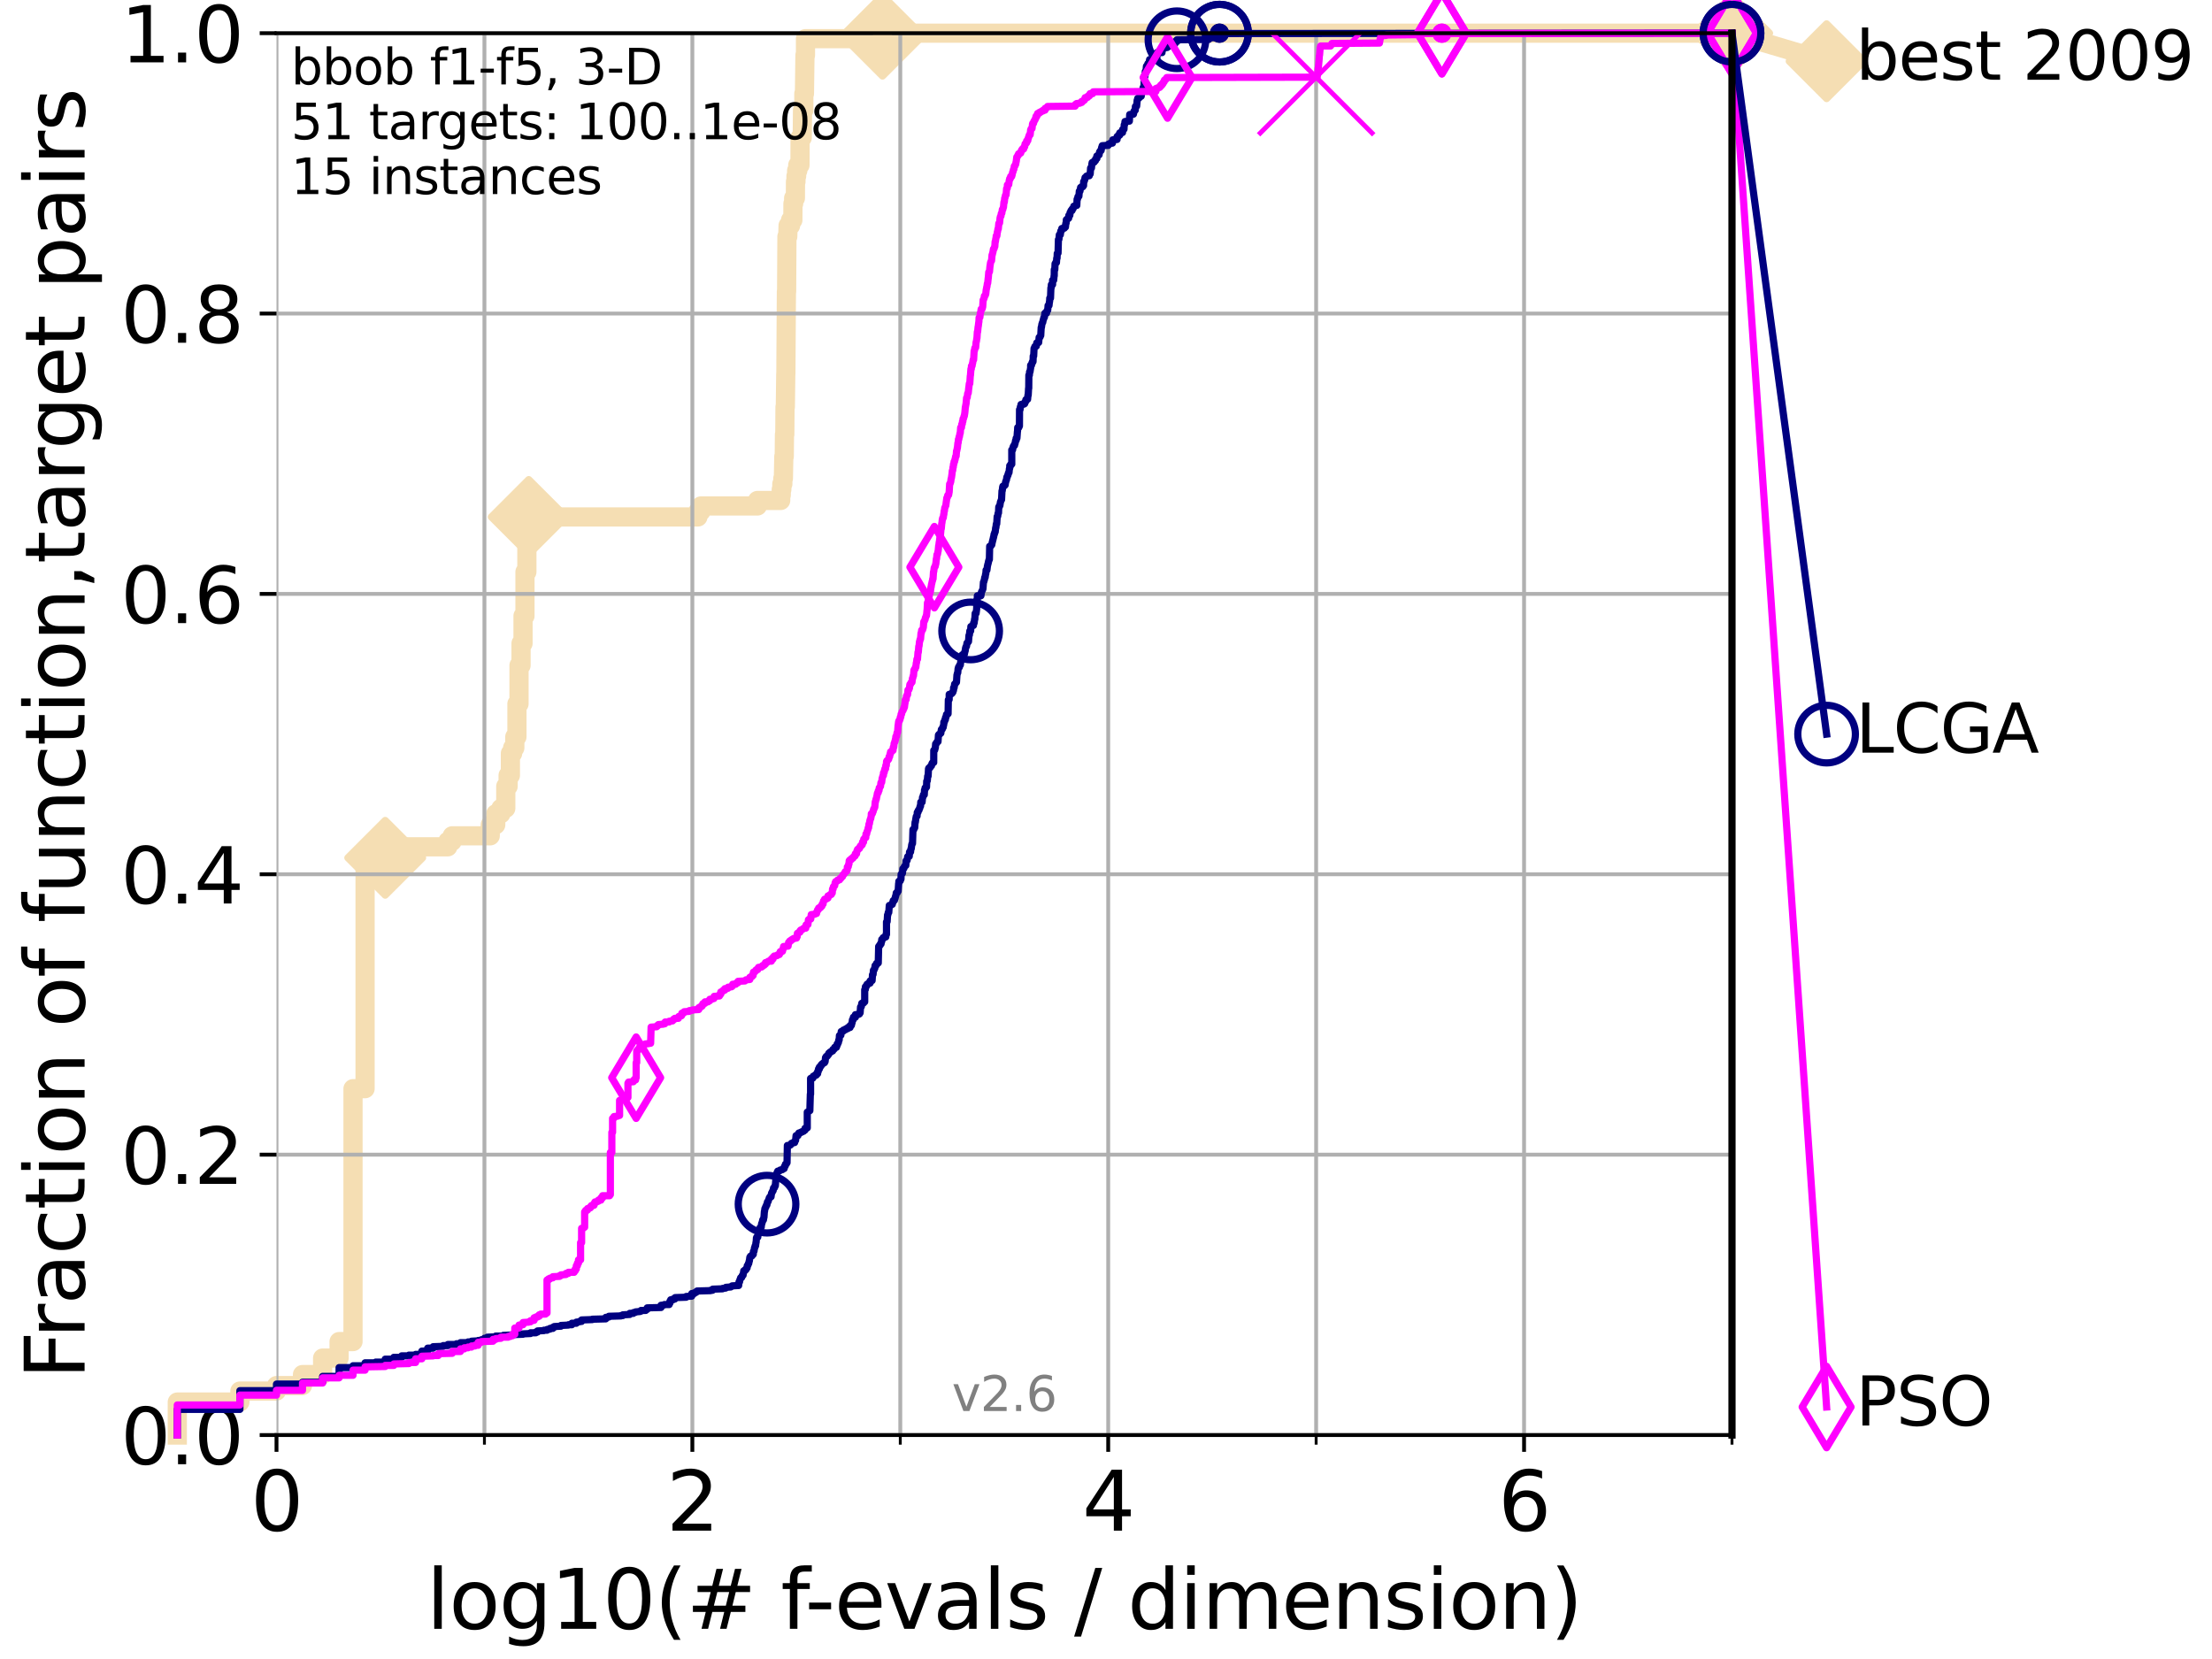 <?xml version="1.0" encoding="utf-8" standalone="no"?>
<!DOCTYPE svg PUBLIC "-//W3C//DTD SVG 1.1//EN"
  "http://www.w3.org/Graphics/SVG/1.1/DTD/svg11.dtd">
<svg xmlns:xlink="http://www.w3.org/1999/xlink" width="460.8pt" height="345.6pt" viewBox="0 0 460.8 345.6" xmlns="http://www.w3.org/2000/svg" version="1.1">
 <defs>
  <style type="text/css">*{stroke-linejoin: round; stroke-linecap: butt}</style>
 </defs>
 <g id="figure_1">
  <g id="patch_1">
   <path d="M 0 345.6 
L 460.8 345.6 
L 460.8 0 
L 0 0 
z
" style="fill: #ffffff"/>
  </g>
  <g id="axes_1">
   <g id="patch_2">
    <path d="M 57.6 298.944 
L 360.806 298.944 
L 360.806 6.912 
L 57.6 6.912 
z
" style="fill: #ffffff"/>
   </g>
   <g id="line2d_1">
    <path d="M 36.933 298.944 
L 36.933 292.073 
L 49.973 292.073 
L 49.973 289.782 
L 57.6 289.782 
L 57.6 288.637 
L 63.012 288.637 
L 63.012 286.347 
L 67.209 286.347 
L 67.209 282.911 
L 70.639 282.911 
L 70.639 279.475 
L 73.539 279.475 
L 73.539 226.795 
L 76.051 226.795 
L 76.051 178.696 
L 80.249 178.696 
L 80.249 176.405 
L 93.288 176.405 
L 93.288 175.26 
L 94.206 175.26 
L 94.206 174.115 
L 102.129 174.115 
L 102.129 171.824 
L 103.27 171.824 
L 103.27 169.534 
L 104.345 169.534 
L 104.345 168.389 
L 105.362 168.389 
L 105.362 163.808 
L 105.851 163.808 
L 105.851 161.517 
L 106.327 161.517 
L 106.327 156.936 
L 106.791 156.936 
L 106.791 155.791 
L 107.245 155.791 
L 107.245 153.501 
L 107.687 153.501 
L 107.687 146.629 
L 108.12 146.629 
L 108.12 138.613 
L 108.543 138.613 
L 108.543 134.032 
L 108.956 134.032 
L 108.956 128.306 
L 109.361 128.306 
L 109.361 119.144 
L 109.757 119.144 
L 109.757 111.127 
L 110.145 111.127 
L 110.145 107.692 
L 145.386 107.692 
L 145.386 106.546 
L 146.023 106.546 
L 146.023 105.401 
L 157.795 105.401 
L 157.795 104.256 
L 162.634 104.256 
L 162.634 103.111 
L 162.752 103.111 
L 162.752 101.966 
L 162.869 101.966 
L 162.869 100.82 
L 163.077 100.82 
L 163.077 99.675 
L 163.192 99.675 
L 163.283 95.094 
L 163.374 95.094 
L 163.419 90.513 
L 163.487 90.513 
L 163.532 84.787 
L 163.599 84.787 
L 163.689 77.916 
L 163.711 77.916 
L 163.822 60.738 
L 163.866 60.738 
L 163.932 49.285 
L 164.107 49.285 
L 164.173 46.995 
L 164.687 46.995 
L 164.687 45.85 
L 165.167 45.85 
L 165.187 42.414 
L 165.331 42.414 
L 165.331 41.269 
L 165.695 41.269 
L 165.715 37.833 
L 165.815 37.833 
L 165.815 36.688 
L 165.954 36.688 
L 165.954 35.543 
L 166.189 35.543 
L 166.189 34.397 
L 166.652 34.397 
L 166.671 28.671 
L 167.122 28.671 
L 167.178 22.945 
L 167.453 22.945 
L 167.453 19.509 
L 167.581 19.509 
L 167.689 11.493 
L 167.797 11.493 
L 167.797 8.057 
L 183.843 8.057 
L 183.843 6.912 
L 360.806 6.912 
L 360.806 6.912 
" style="fill: none; stroke: #f5deb3; stroke-width: 4; stroke-linecap: square"/>
   </g>
   <g id="line2d_2">
    <defs>
     <path id="m109646d3e6" d="M 0 7.778 
L 7.778 0 
L 0 -7.778 
L -7.778 0 
z
" style="stroke: #f5deb3; stroke-width: 1.5; stroke-linejoin: miter"/>
    </defs>
    <g>
     <use xlink:href="#m109646d3e6" x="80.249" y="178.696" style="fill: #f5deb3; stroke: #f5deb3; stroke-width: 1.5; stroke-linejoin: miter"/>
     <use xlink:href="#m109646d3e6" x="110.145" y="107.692" style="fill: #f5deb3; stroke: #f5deb3; stroke-width: 1.5; stroke-linejoin: miter"/>
     <use xlink:href="#m109646d3e6" x="183.843" y="8.057" style="fill: #f5deb3; stroke: #f5deb3; stroke-width: 1.5; stroke-linejoin: miter"/>
     <use xlink:href="#m109646d3e6" x="183.843" y="6.912" style="fill: #f5deb3; stroke: #f5deb3; stroke-width: 1.5; stroke-linejoin: miter"/>
     <use xlink:href="#m109646d3e6" x="183.843" y="6.912" style="fill: #f5deb3; stroke: #f5deb3; stroke-width: 1.5; stroke-linejoin: miter"/>
     <use xlink:href="#m109646d3e6" x="360.806" y="6.912" style="fill: #f5deb3; stroke: #f5deb3; stroke-width: 1.5; stroke-linejoin: miter"/>
    </g>
   </g>
   <g id="line2d_3">
    <path style="fill: none; stroke: #f5deb3; stroke-width: 4; stroke-linecap: square"/>
    <g/>
   </g>
   <g id="line2d_4">
    <path d="M 360.806 6.912 
L 380.515 12.753 
" style="fill: none; stroke: #f5deb3; stroke-width: 4; stroke-linecap: square"/>
    <g>
     <use xlink:href="#m109646d3e6" x="360.806" y="6.912" style="fill: #f5deb3; stroke: #f5deb3; stroke-width: 1.5; stroke-linejoin: miter"/>
     <use xlink:href="#m109646d3e6" x="380.515" y="12.753" style="fill: #f5deb3; stroke: #f5deb3; stroke-width: 1.5; stroke-linejoin: miter"/>
    </g>
   </g>
   <g id="matplotlib.axis_1">
    <g id="xtick_1">
     <g id="line2d_5">
      <path d="M 57.6 298.944 
L 57.6 6.912 
" clip-path="url(#pcd8a2164fd)" style="fill: none; stroke: #b0b0b0; stroke-width: 0.8; stroke-linecap: square"/>
     </g>
     <g id="line2d_6">
      <defs>
       <path id="mdcbe0e0ef3" d="M 0 0 
L 0 3.5 
" style="stroke: #000000; stroke-width: 0.8"/>
      </defs>
      <g>
       <use xlink:href="#mdcbe0e0ef3" x="57.6" y="298.944" style="stroke: #000000; stroke-width: 0.8"/>
      </g>
     </g>
     <g id="text_1">
      <!-- 0 -->
      <g transform="translate(52.192 318.861)scale(0.17 -0.17)">
       <defs>
        <path id="DejaVuSans-30" d="M 2034 4250 
Q 1547 4250 1301 3770 
Q 1056 3291 1056 2328 
Q 1056 1369 1301 889 
Q 1547 409 2034 409 
Q 2525 409 2770 889 
Q 3016 1369 3016 2328 
Q 3016 3291 2770 3770 
Q 2525 4250 2034 4250 
z
M 2034 4750 
Q 2819 4750 3233 4129 
Q 3647 3509 3647 2328 
Q 3647 1150 3233 529 
Q 2819 -91 2034 -91 
Q 1250 -91 836 529 
Q 422 1150 422 2328 
Q 422 3509 836 4129 
Q 1250 4750 2034 4750 
z
" transform="scale(0.016)"/>
       </defs>
       <use xlink:href="#DejaVuSans-30"/>
      </g>
     </g>
    </g>
    <g id="xtick_2">
     <g id="line2d_7">
      <path d="M 144.23 298.944 
L 144.23 6.912 
" clip-path="url(#pcd8a2164fd)" style="fill: none; stroke: #b0b0b0; stroke-width: 0.8; stroke-linecap: square"/>
     </g>
     <g id="line2d_8">
      <g>
       <use xlink:href="#mdcbe0e0ef3" x="144.23" y="298.944" style="stroke: #000000; stroke-width: 0.8"/>
      </g>
     </g>
     <g id="text_2">
      <!-- 2 -->
      <g transform="translate(138.822 318.861)scale(0.17 -0.17)">
       <defs>
        <path id="DejaVuSans-32" d="M 1228 531 
L 3431 531 
L 3431 0 
L 469 0 
L 469 531 
Q 828 903 1448 1529 
Q 2069 2156 2228 2338 
Q 2531 2678 2651 2914 
Q 2772 3150 2772 3378 
Q 2772 3750 2511 3984 
Q 2250 4219 1831 4219 
Q 1534 4219 1204 4116 
Q 875 4013 500 3803 
L 500 4441 
Q 881 4594 1212 4672 
Q 1544 4750 1819 4750 
Q 2544 4750 2975 4387 
Q 3406 4025 3406 3419 
Q 3406 3131 3298 2873 
Q 3191 2616 2906 2266 
Q 2828 2175 2409 1742 
Q 1991 1309 1228 531 
z
" transform="scale(0.016)"/>
       </defs>
       <use xlink:href="#DejaVuSans-32"/>
      </g>
     </g>
    </g>
    <g id="xtick_3">
     <g id="line2d_9">
      <path d="M 230.861 298.944 
L 230.861 6.912 
" clip-path="url(#pcd8a2164fd)" style="fill: none; stroke: #b0b0b0; stroke-width: 0.8; stroke-linecap: square"/>
     </g>
     <g id="line2d_10">
      <g>
       <use xlink:href="#mdcbe0e0ef3" x="230.861" y="298.944" style="stroke: #000000; stroke-width: 0.8"/>
      </g>
     </g>
     <g id="text_3">
      <!-- 4 -->
      <g transform="translate(225.453 318.861)scale(0.17 -0.17)">
       <defs>
        <path id="DejaVuSans-34" d="M 2419 4116 
L 825 1625 
L 2419 1625 
L 2419 4116 
z
M 2253 4666 
L 3047 4666 
L 3047 1625 
L 3713 1625 
L 3713 1100 
L 3047 1100 
L 3047 0 
L 2419 0 
L 2419 1100 
L 313 1100 
L 313 1709 
L 2253 4666 
z
" transform="scale(0.016)"/>
       </defs>
       <use xlink:href="#DejaVuSans-34"/>
      </g>
     </g>
    </g>
    <g id="xtick_4">
     <g id="line2d_11">
      <path d="M 317.491 298.944 
L 317.491 6.912 
" clip-path="url(#pcd8a2164fd)" style="fill: none; stroke: #b0b0b0; stroke-width: 0.8; stroke-linecap: square"/>
     </g>
     <g id="line2d_12">
      <g>
       <use xlink:href="#mdcbe0e0ef3" x="317.491" y="298.944" style="stroke: #000000; stroke-width: 0.8"/>
      </g>
     </g>
     <g id="text_4">
      <!-- 6 -->
      <g transform="translate(312.083 318.861)scale(0.17 -0.17)">
       <defs>
        <path id="DejaVuSans-36" d="M 2113 2584 
Q 1688 2584 1439 2293 
Q 1191 2003 1191 1497 
Q 1191 994 1439 701 
Q 1688 409 2113 409 
Q 2538 409 2786 701 
Q 3034 994 3034 1497 
Q 3034 2003 2786 2293 
Q 2538 2584 2113 2584 
z
M 3366 4563 
L 3366 3988 
Q 3128 4100 2886 4159 
Q 2644 4219 2406 4219 
Q 1781 4219 1451 3797 
Q 1122 3375 1075 2522 
Q 1259 2794 1537 2939 
Q 1816 3084 2150 3084 
Q 2853 3084 3261 2657 
Q 3669 2231 3669 1497 
Q 3669 778 3244 343 
Q 2819 -91 2113 -91 
Q 1303 -91 875 529 
Q 447 1150 447 2328 
Q 447 3434 972 4092 
Q 1497 4750 2381 4750 
Q 2619 4750 2861 4703 
Q 3103 4656 3366 4563 
z
" transform="scale(0.016)"/>
       </defs>
       <use xlink:href="#DejaVuSans-36"/>
      </g>
     </g>
    </g>
    <g id="xtick_5">
     <g id="line2d_13">
      <path d="M 100.915 298.944 
L 100.915 6.912 
" clip-path="url(#pcd8a2164fd)" style="fill: none; stroke: #b0b0b0; stroke-width: 0.8; stroke-linecap: square"/>
     </g>
     <g id="line2d_14">
      <defs>
       <path id="mb579cb6aec" d="M 0 0 
L 0 2 
" style="stroke: #000000; stroke-width: 0.6"/>
      </defs>
      <g>
       <use xlink:href="#mb579cb6aec" x="100.915" y="298.944" style="stroke: #000000; stroke-width: 0.6"/>
      </g>
     </g>
    </g>
    <g id="xtick_6">
     <g id="line2d_15">
      <path d="M 187.546 298.944 
L 187.546 6.912 
" clip-path="url(#pcd8a2164fd)" style="fill: none; stroke: #b0b0b0; stroke-width: 0.8; stroke-linecap: square"/>
     </g>
     <g id="line2d_16">
      <g>
       <use xlink:href="#mb579cb6aec" x="187.546" y="298.944" style="stroke: #000000; stroke-width: 0.6"/>
      </g>
     </g>
    </g>
    <g id="xtick_7">
     <g id="line2d_17">
      <path d="M 274.176 298.944 
L 274.176 6.912 
" clip-path="url(#pcd8a2164fd)" style="fill: none; stroke: #b0b0b0; stroke-width: 0.8; stroke-linecap: square"/>
     </g>
     <g id="line2d_18">
      <g>
       <use xlink:href="#mb579cb6aec" x="274.176" y="298.944" style="stroke: #000000; stroke-width: 0.6"/>
      </g>
     </g>
    </g>
    <g id="xtick_8">
     <g id="line2d_19">
      <path d="M 360.806 298.944 
L 360.806 6.912 
" clip-path="url(#pcd8a2164fd)" style="fill: none; stroke: #b0b0b0; stroke-width: 0.8; stroke-linecap: square"/>
     </g>
     <g id="line2d_20">
      <g>
       <use xlink:href="#mb579cb6aec" x="360.806" y="298.944" style="stroke: #000000; stroke-width: 0.6"/>
      </g>
     </g>
    </g>
    <g id="text_5">
     <!-- log10(# f-evals / dimension) -->
     <g transform="translate(88.823 339.314)scale(0.17 -0.17)">
      <defs>
       <path id="DejaVuSans-6c" d="M 603 4863 
L 1178 4863 
L 1178 0 
L 603 0 
L 603 4863 
z
" transform="scale(0.016)"/>
       <path id="DejaVuSans-6f" d="M 1959 3097 
Q 1497 3097 1228 2736 
Q 959 2375 959 1747 
Q 959 1119 1226 758 
Q 1494 397 1959 397 
Q 2419 397 2687 759 
Q 2956 1122 2956 1747 
Q 2956 2369 2687 2733 
Q 2419 3097 1959 3097 
z
M 1959 3584 
Q 2709 3584 3137 3096 
Q 3566 2609 3566 1747 
Q 3566 888 3137 398 
Q 2709 -91 1959 -91 
Q 1206 -91 779 398 
Q 353 888 353 1747 
Q 353 2609 779 3096 
Q 1206 3584 1959 3584 
z
" transform="scale(0.016)"/>
       <path id="DejaVuSans-67" d="M 2906 1791 
Q 2906 2416 2648 2759 
Q 2391 3103 1925 3103 
Q 1463 3103 1205 2759 
Q 947 2416 947 1791 
Q 947 1169 1205 825 
Q 1463 481 1925 481 
Q 2391 481 2648 825 
Q 2906 1169 2906 1791 
z
M 3481 434 
Q 3481 -459 3084 -895 
Q 2688 -1331 1869 -1331 
Q 1566 -1331 1297 -1286 
Q 1028 -1241 775 -1147 
L 775 -588 
Q 1028 -725 1275 -790 
Q 1522 -856 1778 -856 
Q 2344 -856 2625 -561 
Q 2906 -266 2906 331 
L 2906 616 
Q 2728 306 2450 153 
Q 2172 0 1784 0 
Q 1141 0 747 490 
Q 353 981 353 1791 
Q 353 2603 747 3093 
Q 1141 3584 1784 3584 
Q 2172 3584 2450 3431 
Q 2728 3278 2906 2969 
L 2906 3500 
L 3481 3500 
L 3481 434 
z
" transform="scale(0.016)"/>
       <path id="DejaVuSans-31" d="M 794 531 
L 1825 531 
L 1825 4091 
L 703 3866 
L 703 4441 
L 1819 4666 
L 2450 4666 
L 2450 531 
L 3481 531 
L 3481 0 
L 794 0 
L 794 531 
z
" transform="scale(0.016)"/>
       <path id="DejaVuSans-28" d="M 1984 4856 
Q 1566 4138 1362 3434 
Q 1159 2731 1159 2009 
Q 1159 1288 1364 580 
Q 1569 -128 1984 -844 
L 1484 -844 
Q 1016 -109 783 600 
Q 550 1309 550 2009 
Q 550 2706 781 3412 
Q 1013 4119 1484 4856 
L 1984 4856 
z
" transform="scale(0.016)"/>
       <path id="DejaVuSans-23" d="M 3272 2816 
L 2363 2816 
L 2100 1772 
L 3016 1772 
L 3272 2816 
z
M 2803 4594 
L 2478 3297 
L 3391 3297 
L 3719 4594 
L 4219 4594 
L 3897 3297 
L 4872 3297 
L 4872 2816 
L 3775 2816 
L 3519 1772 
L 4513 1772 
L 4513 1294 
L 3397 1294 
L 3072 0 
L 2572 0 
L 2894 1294 
L 1978 1294 
L 1656 0 
L 1153 0 
L 1478 1294 
L 494 1294 
L 494 1772 
L 1594 1772 
L 1856 2816 
L 850 2816 
L 850 3297 
L 1978 3297 
L 2297 4594 
L 2803 4594 
z
" transform="scale(0.016)"/>
       <path id="DejaVuSans-20" transform="scale(0.016)"/>
       <path id="DejaVuSans-66" d="M 2375 4863 
L 2375 4384 
L 1825 4384 
Q 1516 4384 1395 4259 
Q 1275 4134 1275 3809 
L 1275 3500 
L 2222 3500 
L 2222 3053 
L 1275 3053 
L 1275 0 
L 697 0 
L 697 3053 
L 147 3053 
L 147 3500 
L 697 3500 
L 697 3744 
Q 697 4328 969 4595 
Q 1241 4863 1831 4863 
L 2375 4863 
z
" transform="scale(0.016)"/>
       <path id="DejaVuSans-2d" d="M 313 2009 
L 1997 2009 
L 1997 1497 
L 313 1497 
L 313 2009 
z
" transform="scale(0.016)"/>
       <path id="DejaVuSans-65" d="M 3597 1894 
L 3597 1613 
L 953 1613 
Q 991 1019 1311 708 
Q 1631 397 2203 397 
Q 2534 397 2845 478 
Q 3156 559 3463 722 
L 3463 178 
Q 3153 47 2828 -22 
Q 2503 -91 2169 -91 
Q 1331 -91 842 396 
Q 353 884 353 1716 
Q 353 2575 817 3079 
Q 1281 3584 2069 3584 
Q 2775 3584 3186 3129 
Q 3597 2675 3597 1894 
z
M 3022 2063 
Q 3016 2534 2758 2815 
Q 2500 3097 2075 3097 
Q 1594 3097 1305 2825 
Q 1016 2553 972 2059 
L 3022 2063 
z
" transform="scale(0.016)"/>
       <path id="DejaVuSans-76" d="M 191 3500 
L 800 3500 
L 1894 563 
L 2988 3500 
L 3597 3500 
L 2284 0 
L 1503 0 
L 191 3500 
z
" transform="scale(0.016)"/>
       <path id="DejaVuSans-61" d="M 2194 1759 
Q 1497 1759 1228 1600 
Q 959 1441 959 1056 
Q 959 750 1161 570 
Q 1363 391 1709 391 
Q 2188 391 2477 730 
Q 2766 1069 2766 1631 
L 2766 1759 
L 2194 1759 
z
M 3341 1997 
L 3341 0 
L 2766 0 
L 2766 531 
Q 2569 213 2275 61 
Q 1981 -91 1556 -91 
Q 1019 -91 701 211 
Q 384 513 384 1019 
Q 384 1609 779 1909 
Q 1175 2209 1959 2209 
L 2766 2209 
L 2766 2266 
Q 2766 2663 2505 2880 
Q 2244 3097 1772 3097 
Q 1472 3097 1187 3025 
Q 903 2953 641 2809 
L 641 3341 
Q 956 3463 1253 3523 
Q 1550 3584 1831 3584 
Q 2591 3584 2966 3190 
Q 3341 2797 3341 1997 
z
" transform="scale(0.016)"/>
       <path id="DejaVuSans-73" d="M 2834 3397 
L 2834 2853 
Q 2591 2978 2328 3040 
Q 2066 3103 1784 3103 
Q 1356 3103 1142 2972 
Q 928 2841 928 2578 
Q 928 2378 1081 2264 
Q 1234 2150 1697 2047 
L 1894 2003 
Q 2506 1872 2764 1633 
Q 3022 1394 3022 966 
Q 3022 478 2636 193 
Q 2250 -91 1575 -91 
Q 1294 -91 989 -36 
Q 684 19 347 128 
L 347 722 
Q 666 556 975 473 
Q 1284 391 1588 391 
Q 1994 391 2212 530 
Q 2431 669 2431 922 
Q 2431 1156 2273 1281 
Q 2116 1406 1581 1522 
L 1381 1569 
Q 847 1681 609 1914 
Q 372 2147 372 2553 
Q 372 3047 722 3315 
Q 1072 3584 1716 3584 
Q 2034 3584 2315 3537 
Q 2597 3491 2834 3397 
z
" transform="scale(0.016)"/>
       <path id="DejaVuSans-2f" d="M 1625 4666 
L 2156 4666 
L 531 -594 
L 0 -594 
L 1625 4666 
z
" transform="scale(0.016)"/>
       <path id="DejaVuSans-64" d="M 2906 2969 
L 2906 4863 
L 3481 4863 
L 3481 0 
L 2906 0 
L 2906 525 
Q 2725 213 2448 61 
Q 2172 -91 1784 -91 
Q 1150 -91 751 415 
Q 353 922 353 1747 
Q 353 2572 751 3078 
Q 1150 3584 1784 3584 
Q 2172 3584 2448 3432 
Q 2725 3281 2906 2969 
z
M 947 1747 
Q 947 1113 1208 752 
Q 1469 391 1925 391 
Q 2381 391 2643 752 
Q 2906 1113 2906 1747 
Q 2906 2381 2643 2742 
Q 2381 3103 1925 3103 
Q 1469 3103 1208 2742 
Q 947 2381 947 1747 
z
" transform="scale(0.016)"/>
       <path id="DejaVuSans-69" d="M 603 3500 
L 1178 3500 
L 1178 0 
L 603 0 
L 603 3500 
z
M 603 4863 
L 1178 4863 
L 1178 4134 
L 603 4134 
L 603 4863 
z
" transform="scale(0.016)"/>
       <path id="DejaVuSans-6d" d="M 3328 2828 
Q 3544 3216 3844 3400 
Q 4144 3584 4550 3584 
Q 5097 3584 5394 3201 
Q 5691 2819 5691 2113 
L 5691 0 
L 5113 0 
L 5113 2094 
Q 5113 2597 4934 2840 
Q 4756 3084 4391 3084 
Q 3944 3084 3684 2787 
Q 3425 2491 3425 1978 
L 3425 0 
L 2847 0 
L 2847 2094 
Q 2847 2600 2669 2842 
Q 2491 3084 2119 3084 
Q 1678 3084 1418 2786 
Q 1159 2488 1159 1978 
L 1159 0 
L 581 0 
L 581 3500 
L 1159 3500 
L 1159 2956 
Q 1356 3278 1631 3431 
Q 1906 3584 2284 3584 
Q 2666 3584 2933 3390 
Q 3200 3197 3328 2828 
z
" transform="scale(0.016)"/>
       <path id="DejaVuSans-6e" d="M 3513 2113 
L 3513 0 
L 2938 0 
L 2938 2094 
Q 2938 2591 2744 2837 
Q 2550 3084 2163 3084 
Q 1697 3084 1428 2787 
Q 1159 2491 1159 1978 
L 1159 0 
L 581 0 
L 581 3500 
L 1159 3500 
L 1159 2956 
Q 1366 3272 1645 3428 
Q 1925 3584 2291 3584 
Q 2894 3584 3203 3211 
Q 3513 2838 3513 2113 
z
" transform="scale(0.016)"/>
       <path id="DejaVuSans-29" d="M 513 4856 
L 1013 4856 
Q 1481 4119 1714 3412 
Q 1947 2706 1947 2009 
Q 1947 1309 1714 600 
Q 1481 -109 1013 -844 
L 513 -844 
Q 928 -128 1133 580 
Q 1338 1288 1338 2009 
Q 1338 2731 1133 3434 
Q 928 4138 513 4856 
z
" transform="scale(0.016)"/>
      </defs>
      <use xlink:href="#DejaVuSans-6c"/>
      <use xlink:href="#DejaVuSans-6f" x="27.783"/>
      <use xlink:href="#DejaVuSans-67" x="88.965"/>
      <use xlink:href="#DejaVuSans-31" x="152.441"/>
      <use xlink:href="#DejaVuSans-30" x="216.064"/>
      <use xlink:href="#DejaVuSans-28" x="279.688"/>
      <use xlink:href="#DejaVuSans-23" x="318.701"/>
      <use xlink:href="#DejaVuSans-20" x="402.49"/>
      <use xlink:href="#DejaVuSans-66" x="434.277"/>
      <use xlink:href="#DejaVuSans-2d" x="463.982"/>
      <use xlink:href="#DejaVuSans-65" x="500.066"/>
      <use xlink:href="#DejaVuSans-76" x="561.59"/>
      <use xlink:href="#DejaVuSans-61" x="620.77"/>
      <use xlink:href="#DejaVuSans-6c" x="682.049"/>
      <use xlink:href="#DejaVuSans-73" x="709.832"/>
      <use xlink:href="#DejaVuSans-20" x="761.932"/>
      <use xlink:href="#DejaVuSans-2f" x="793.719"/>
      <use xlink:href="#DejaVuSans-20" x="827.41"/>
      <use xlink:href="#DejaVuSans-64" x="859.197"/>
      <use xlink:href="#DejaVuSans-69" x="922.674"/>
      <use xlink:href="#DejaVuSans-6d" x="950.457"/>
      <use xlink:href="#DejaVuSans-65" x="1047.869"/>
      <use xlink:href="#DejaVuSans-6e" x="1109.393"/>
      <use xlink:href="#DejaVuSans-73" x="1172.771"/>
      <use xlink:href="#DejaVuSans-69" x="1224.871"/>
      <use xlink:href="#DejaVuSans-6f" x="1252.654"/>
      <use xlink:href="#DejaVuSans-6e" x="1313.836"/>
      <use xlink:href="#DejaVuSans-29" x="1377.215"/>
     </g>
    </g>
   </g>
   <g id="matplotlib.axis_2">
    <g id="ytick_1">
     <g id="line2d_21">
      <path d="M 57.6 298.944 
L 360.806 298.944 
" clip-path="url(#pcd8a2164fd)" style="fill: none; stroke: #b0b0b0; stroke-width: 0.8; stroke-linecap: square"/>
     </g>
     <g id="line2d_22">
      <defs>
       <path id="m7e557a88cc" d="M 0 0 
L -3.5 0 
" style="stroke: #000000; stroke-width: 0.8"/>
      </defs>
      <g>
       <use xlink:href="#m7e557a88cc" x="57.6" y="298.944" style="stroke: #000000; stroke-width: 0.8"/>
      </g>
     </g>
     <g id="text_6">
      <!-- 0.0 -->
      <g transform="translate(25.155 305.023)scale(0.16 -0.16)">
       <defs>
        <path id="DejaVuSans-2e" d="M 684 794 
L 1344 794 
L 1344 0 
L 684 0 
L 684 794 
z
" transform="scale(0.016)"/>
       </defs>
       <use xlink:href="#DejaVuSans-30"/>
       <use xlink:href="#DejaVuSans-2e" x="63.623"/>
       <use xlink:href="#DejaVuSans-30" x="95.41"/>
      </g>
     </g>
    </g>
    <g id="ytick_2">
     <g id="line2d_23">
      <path d="M 57.6 240.538 
L 360.806 240.538 
" clip-path="url(#pcd8a2164fd)" style="fill: none; stroke: #b0b0b0; stroke-width: 0.8; stroke-linecap: square"/>
     </g>
     <g id="line2d_24">
      <g>
       <use xlink:href="#m7e557a88cc" x="57.6" y="240.538" style="stroke: #000000; stroke-width: 0.8"/>
      </g>
     </g>
     <g id="text_7">
      <!-- 0.2 -->
      <g transform="translate(25.155 246.616)scale(0.16 -0.16)">
       <use xlink:href="#DejaVuSans-30"/>
       <use xlink:href="#DejaVuSans-2e" x="63.623"/>
       <use xlink:href="#DejaVuSans-32" x="95.41"/>
      </g>
     </g>
    </g>
    <g id="ytick_3">
     <g id="line2d_25">
      <path d="M 57.6 182.131 
L 360.806 182.131 
" clip-path="url(#pcd8a2164fd)" style="fill: none; stroke: #b0b0b0; stroke-width: 0.8; stroke-linecap: square"/>
     </g>
     <g id="line2d_26">
      <g>
       <use xlink:href="#m7e557a88cc" x="57.6" y="182.131" style="stroke: #000000; stroke-width: 0.8"/>
      </g>
     </g>
     <g id="text_8">
      <!-- 0.4 -->
      <g transform="translate(25.155 188.21)scale(0.16 -0.16)">
       <use xlink:href="#DejaVuSans-30"/>
       <use xlink:href="#DejaVuSans-2e" x="63.623"/>
       <use xlink:href="#DejaVuSans-34" x="95.41"/>
      </g>
     </g>
    </g>
    <g id="ytick_4">
     <g id="line2d_27">
      <path d="M 57.6 123.725 
L 360.806 123.725 
" clip-path="url(#pcd8a2164fd)" style="fill: none; stroke: #b0b0b0; stroke-width: 0.8; stroke-linecap: square"/>
     </g>
     <g id="line2d_28">
      <g>
       <use xlink:href="#m7e557a88cc" x="57.6" y="123.725" style="stroke: #000000; stroke-width: 0.8"/>
      </g>
     </g>
     <g id="text_9">
      <!-- 0.6 -->
      <g transform="translate(25.155 129.804)scale(0.16 -0.16)">
       <use xlink:href="#DejaVuSans-30"/>
       <use xlink:href="#DejaVuSans-2e" x="63.623"/>
       <use xlink:href="#DejaVuSans-36" x="95.41"/>
      </g>
     </g>
    </g>
    <g id="ytick_5">
     <g id="line2d_29">
      <path d="M 57.6 65.318 
L 360.806 65.318 
" clip-path="url(#pcd8a2164fd)" style="fill: none; stroke: #b0b0b0; stroke-width: 0.8; stroke-linecap: square"/>
     </g>
     <g id="line2d_30">
      <g>
       <use xlink:href="#m7e557a88cc" x="57.6" y="65.318" style="stroke: #000000; stroke-width: 0.8"/>
      </g>
     </g>
     <g id="text_10">
      <!-- 0.8 -->
      <g transform="translate(25.155 71.397)scale(0.16 -0.16)">
       <defs>
        <path id="DejaVuSans-38" d="M 2034 2216 
Q 1584 2216 1326 1975 
Q 1069 1734 1069 1313 
Q 1069 891 1326 650 
Q 1584 409 2034 409 
Q 2484 409 2743 651 
Q 3003 894 3003 1313 
Q 3003 1734 2745 1975 
Q 2488 2216 2034 2216 
z
M 1403 2484 
Q 997 2584 770 2862 
Q 544 3141 544 3541 
Q 544 4100 942 4425 
Q 1341 4750 2034 4750 
Q 2731 4750 3128 4425 
Q 3525 4100 3525 3541 
Q 3525 3141 3298 2862 
Q 3072 2584 2669 2484 
Q 3125 2378 3379 2068 
Q 3634 1759 3634 1313 
Q 3634 634 3220 271 
Q 2806 -91 2034 -91 
Q 1263 -91 848 271 
Q 434 634 434 1313 
Q 434 1759 690 2068 
Q 947 2378 1403 2484 
z
M 1172 3481 
Q 1172 3119 1398 2916 
Q 1625 2713 2034 2713 
Q 2441 2713 2670 2916 
Q 2900 3119 2900 3481 
Q 2900 3844 2670 4047 
Q 2441 4250 2034 4250 
Q 1625 4250 1398 4047 
Q 1172 3844 1172 3481 
z
" transform="scale(0.016)"/>
       </defs>
       <use xlink:href="#DejaVuSans-30"/>
       <use xlink:href="#DejaVuSans-2e" x="63.623"/>
       <use xlink:href="#DejaVuSans-38" x="95.41"/>
      </g>
     </g>
    </g>
    <g id="ytick_6">
     <g id="line2d_31">
      <path d="M 57.6 6.912 
L 360.806 6.912 
" clip-path="url(#pcd8a2164fd)" style="fill: none; stroke: #b0b0b0; stroke-width: 0.8; stroke-linecap: square"/>
     </g>
     <g id="line2d_32">
      <g>
       <use xlink:href="#m7e557a88cc" x="57.6" y="6.912" style="stroke: #000000; stroke-width: 0.8"/>
      </g>
     </g>
     <g id="text_11">
      <!-- 1.0 -->
      <g transform="translate(25.155 12.991)scale(0.16 -0.16)">
       <use xlink:href="#DejaVuSans-31"/>
       <use xlink:href="#DejaVuSans-2e" x="63.623"/>
       <use xlink:href="#DejaVuSans-30" x="95.41"/>
      </g>
     </g>
    </g>
    <g id="text_12">
     <!-- Fraction of function,target pairs -->
     <g transform="translate(17.62 287.313)rotate(-90)scale(0.17 -0.17)">
      <defs>
       <path id="DejaVuSans-46" d="M 628 4666 
L 3309 4666 
L 3309 4134 
L 1259 4134 
L 1259 2759 
L 3109 2759 
L 3109 2228 
L 1259 2228 
L 1259 0 
L 628 0 
L 628 4666 
z
" transform="scale(0.016)"/>
       <path id="DejaVuSans-72" d="M 2631 2963 
Q 2534 3019 2420 3045 
Q 2306 3072 2169 3072 
Q 1681 3072 1420 2755 
Q 1159 2438 1159 1844 
L 1159 0 
L 581 0 
L 581 3500 
L 1159 3500 
L 1159 2956 
Q 1341 3275 1631 3429 
Q 1922 3584 2338 3584 
Q 2397 3584 2469 3576 
Q 2541 3569 2628 3553 
L 2631 2963 
z
" transform="scale(0.016)"/>
       <path id="DejaVuSans-63" d="M 3122 3366 
L 3122 2828 
Q 2878 2963 2633 3030 
Q 2388 3097 2138 3097 
Q 1578 3097 1268 2742 
Q 959 2388 959 1747 
Q 959 1106 1268 751 
Q 1578 397 2138 397 
Q 2388 397 2633 464 
Q 2878 531 3122 666 
L 3122 134 
Q 2881 22 2623 -34 
Q 2366 -91 2075 -91 
Q 1284 -91 818 406 
Q 353 903 353 1747 
Q 353 2603 823 3093 
Q 1294 3584 2113 3584 
Q 2378 3584 2631 3529 
Q 2884 3475 3122 3366 
z
" transform="scale(0.016)"/>
       <path id="DejaVuSans-74" d="M 1172 4494 
L 1172 3500 
L 2356 3500 
L 2356 3053 
L 1172 3053 
L 1172 1153 
Q 1172 725 1289 603 
Q 1406 481 1766 481 
L 2356 481 
L 2356 0 
L 1766 0 
Q 1100 0 847 248 
Q 594 497 594 1153 
L 594 3053 
L 172 3053 
L 172 3500 
L 594 3500 
L 594 4494 
L 1172 4494 
z
" transform="scale(0.016)"/>
       <path id="DejaVuSans-75" d="M 544 1381 
L 544 3500 
L 1119 3500 
L 1119 1403 
Q 1119 906 1312 657 
Q 1506 409 1894 409 
Q 2359 409 2629 706 
Q 2900 1003 2900 1516 
L 2900 3500 
L 3475 3500 
L 3475 0 
L 2900 0 
L 2900 538 
Q 2691 219 2414 64 
Q 2138 -91 1772 -91 
Q 1169 -91 856 284 
Q 544 659 544 1381 
z
M 1991 3584 
L 1991 3584 
z
" transform="scale(0.016)"/>
       <path id="DejaVuSans-2c" d="M 750 794 
L 1409 794 
L 1409 256 
L 897 -744 
L 494 -744 
L 750 256 
L 750 794 
z
" transform="scale(0.016)"/>
       <path id="DejaVuSans-70" d="M 1159 525 
L 1159 -1331 
L 581 -1331 
L 581 3500 
L 1159 3500 
L 1159 2969 
Q 1341 3281 1617 3432 
Q 1894 3584 2278 3584 
Q 2916 3584 3314 3078 
Q 3713 2572 3713 1747 
Q 3713 922 3314 415 
Q 2916 -91 2278 -91 
Q 1894 -91 1617 61 
Q 1341 213 1159 525 
z
M 3116 1747 
Q 3116 2381 2855 2742 
Q 2594 3103 2138 3103 
Q 1681 3103 1420 2742 
Q 1159 2381 1159 1747 
Q 1159 1113 1420 752 
Q 1681 391 2138 391 
Q 2594 391 2855 752 
Q 3116 1113 3116 1747 
z
" transform="scale(0.016)"/>
      </defs>
      <use xlink:href="#DejaVuSans-46"/>
      <use xlink:href="#DejaVuSans-72" x="50.27"/>
      <use xlink:href="#DejaVuSans-61" x="91.383"/>
      <use xlink:href="#DejaVuSans-63" x="152.662"/>
      <use xlink:href="#DejaVuSans-74" x="207.643"/>
      <use xlink:href="#DejaVuSans-69" x="246.852"/>
      <use xlink:href="#DejaVuSans-6f" x="274.635"/>
      <use xlink:href="#DejaVuSans-6e" x="335.816"/>
      <use xlink:href="#DejaVuSans-20" x="399.195"/>
      <use xlink:href="#DejaVuSans-6f" x="430.982"/>
      <use xlink:href="#DejaVuSans-66" x="492.164"/>
      <use xlink:href="#DejaVuSans-20" x="527.369"/>
      <use xlink:href="#DejaVuSans-66" x="559.156"/>
      <use xlink:href="#DejaVuSans-75" x="594.361"/>
      <use xlink:href="#DejaVuSans-6e" x="657.74"/>
      <use xlink:href="#DejaVuSans-63" x="721.119"/>
      <use xlink:href="#DejaVuSans-74" x="776.1"/>
      <use xlink:href="#DejaVuSans-69" x="815.309"/>
      <use xlink:href="#DejaVuSans-6f" x="843.092"/>
      <use xlink:href="#DejaVuSans-6e" x="904.273"/>
      <use xlink:href="#DejaVuSans-2c" x="967.652"/>
      <use xlink:href="#DejaVuSans-74" x="999.439"/>
      <use xlink:href="#DejaVuSans-61" x="1038.648"/>
      <use xlink:href="#DejaVuSans-72" x="1099.928"/>
      <use xlink:href="#DejaVuSans-67" x="1139.291"/>
      <use xlink:href="#DejaVuSans-65" x="1202.768"/>
      <use xlink:href="#DejaVuSans-74" x="1264.291"/>
      <use xlink:href="#DejaVuSans-20" x="1303.5"/>
      <use xlink:href="#DejaVuSans-70" x="1335.287"/>
      <use xlink:href="#DejaVuSans-61" x="1398.764"/>
      <use xlink:href="#DejaVuSans-69" x="1460.043"/>
      <use xlink:href="#DejaVuSans-72" x="1487.826"/>
      <use xlink:href="#DejaVuSans-73" x="1528.939"/>
     </g>
    </g>
   </g>
   <g id="line2d_33">
    <defs>
     <path id="mfdfd6059c4" d="M 0 1.5 
C 0.398 1.5 0.779 1.342 1.061 1.061 
C 1.342 0.779 1.5 0.398 1.5 0 
C 1.5 -0.398 1.342 -0.779 1.061 -1.061 
C 0.779 -1.342 0.398 -1.5 0 -1.5 
C -0.398 -1.5 -0.779 -1.342 -1.061 -1.061 
C -1.342 -0.779 -1.5 -0.398 -1.5 0 
C -1.5 0.398 -1.342 0.779 -1.061 1.061 
C -0.779 1.342 -0.398 1.5 0 1.5 
z
" style="stroke: #f5deb3"/>
    </defs>
    <g>
     <use xlink:href="#mfdfd6059c4" x="183.843" y="6.912" style="fill: #f5deb3; stroke: #f5deb3"/>
     <use xlink:href="#mfdfd6059c4" x="183.843" y="6.912" style="fill: #f5deb3; stroke: #f5deb3"/>
    </g>
   </g>
   <g id="line2d_34">
    <defs>
     <path id="m6815b44ee1" d="M 0 1.5 
C 0.398 1.5 0.779 1.342 1.061 1.061 
C 1.342 0.779 1.5 0.398 1.5 0 
C 1.5 -0.398 1.342 -0.779 1.061 -1.061 
C 0.779 -1.342 0.398 -1.5 0 -1.5 
C -0.398 -1.5 -0.779 -1.342 -1.061 -1.061 
C -1.342 -0.779 -1.5 -0.398 -1.5 0 
C -1.5 0.398 -1.342 0.779 -1.061 1.061 
C -0.779 1.342 -0.398 1.5 0 1.5 
z
" style="stroke: #000080"/>
    </defs>
    <g>
     <use xlink:href="#m6815b44ee1" x="254.043" y="6.912" style="fill: #000080; stroke: #000080"/>
     <use xlink:href="#m6815b44ee1" x="254.043" y="6.912" style="fill: #000080; stroke: #000080"/>
    </g>
   </g>
   <g id="line2d_35">
    <path d="M 36.933 298.944 
L 36.933 293.6 
L 49.973 293.6 
L 49.973 289.706 
L 57.6 289.706 
L 57.6 288.332 
L 63.012 288.332 
L 63.012 287.95 
L 67.209 287.95 
L 67.209 286.728 
L 70.639 286.728 
L 70.639 284.896 
L 73.539 284.896 
L 73.539 284.514 
L 76.051 284.514 
L 76.051 283.903 
L 78.267 283.903 
L 78.267 283.751 
L 80.249 283.751 
L 80.249 283.14 
L 82.042 283.14 
L 82.042 282.758 
L 83.678 282.758 
L 83.678 282.453 
L 85.184 282.453 
L 85.184 282.3 
L 86.578 282.3 
L 86.578 282.147 
L 87.876 282.147 
L 87.876 281.46 
L 89.09 281.46 
L 89.09 280.849 
L 90.231 280.849 
L 90.231 280.544 
L 92.323 280.468 
L 92.323 280.315 
L 93.288 280.315 
L 93.288 280.086 
L 95.081 280.086 
L 95.081 279.933 
L 95.917 279.933 
L 95.917 279.704 
L 97.485 279.704 
L 97.485 279.552 
L 98.223 279.552 
L 98.223 279.399 
L 99.617 279.323 
L 99.617 279.246 
L 100.277 279.246 
L 100.277 279.093 
L 100.915 279.093 
L 100.915 278.788 
L 101.532 278.788 
L 101.532 278.559 
L 103.27 278.483 
L 103.27 278.33 
L 104.86 278.33 
L 104.86 278.177 
L 106.791 278.101 
L 106.791 278.025 
L 108.956 277.948 
L 108.956 277.872 
L 110.525 277.796 
L 110.525 277.643 
L 111.621 277.643 
L 111.621 277.49 
L 111.972 277.49 
L 111.972 277.261 
L 113.317 277.185 
L 113.317 277.108 
L 113.954 277.108 
L 113.954 276.956 
L 114.571 276.879 
L 114.571 276.727 
L 115.168 276.727 
L 115.168 276.498 
L 115.46 276.498 
L 115.46 276.345 
L 116.854 276.269 
L 116.854 276.116 
L 118.401 276.04 
L 118.401 275.963 
L 119.129 275.963 
L 119.129 275.658 
L 120.059 275.658 
L 120.059 275.429 
L 120.727 275.352 
L 120.727 275.276 
L 121.159 275.276 
L 121.159 274.971 
L 123.375 274.894 
L 123.375 274.818 
L 126.193 274.742 
L 126.193 274.436 
L 126.836 274.36 
L 126.836 274.207 
L 129.348 274.131 
L 129.348 274.054 
L 129.759 274.054 
L 129.759 273.902 
L 131.191 273.825 
L 131.191 273.596 
L 131.929 273.596 
L 131.929 273.444 
L 132.405 273.367 
L 132.405 273.291 
L 133.323 273.215 
L 133.323 273.138 
L 133.546 273.138 
L 133.546 272.986 
L 134.516 272.986 
L 134.621 272.757 
L 134.829 272.757 
L 134.829 272.451 
L 137.699 272.375 
L 137.699 271.917 
L 138.396 271.84 
L 138.396 271.764 
L 139.395 271.764 
L 139.395 271.459 
L 139.556 271.459 
L 139.556 271.077 
L 139.717 271.077 
L 139.717 270.772 
L 140.189 270.772 
L 140.189 270.619 
L 140.574 270.619 
L 140.65 270.313 
L 142.933 270.237 
L 142.933 270.084 
L 144.105 270.008 
L 144.105 269.474 
L 144.603 269.474 
L 144.603 269.321 
L 144.968 269.245 
L 145.028 269.092 
L 145.208 269.092 
L 145.208 268.939 
L 148.022 268.863 
L 148.022 268.786 
L 148.428 268.786 
L 148.478 268.557 
L 150.515 268.481 
L 150.515 268.405 
L 151.177 268.328 
L 151.22 268.176 
L 152.23 268.099 
L 152.23 268.023 
L 152.515 267.947 
L 152.515 267.87 
L 153.877 267.794 
L 153.952 267.03 
L 154.064 267.03 
L 154.138 266.572 
L 154.212 266.496 
L 154.286 266.191 
L 154.505 266.114 
L 154.614 265.733 
L 154.793 265.656 
L 154.9 264.969 
L 154.936 264.969 
L 154.936 264.74 
L 155.148 264.74 
L 155.218 264.511 
L 155.392 264.511 
L 155.495 264.206 
L 155.633 264.129 
L 155.667 263.671 
L 155.803 263.595 
L 155.904 263.213 
L 155.972 263.213 
L 156.072 262.679 
L 156.106 262.679 
L 156.205 261.915 
L 156.305 261.915 
L 156.338 261.686 
L 156.664 261.61 
L 156.761 261.304 
L 156.921 261.304 
L 156.953 260.694 
L 157.081 260.617 
L 157.175 259.93 
L 157.238 259.93 
L 157.301 259.548 
L 157.395 259.548 
L 157.488 258.785 
L 157.519 258.785 
L 157.581 257.869 
L 157.642 257.869 
L 157.642 257.716 
L 157.856 257.716 
L 157.947 257.105 
L 157.977 257.105 
L 158.037 256.723 
L 158.158 256.647 
L 158.247 256.113 
L 158.306 256.113 
L 158.336 255.731 
L 158.572 255.655 
L 158.659 254.891 
L 158.717 254.891 
L 158.804 254.509 
L 158.833 254.509 
L 158.891 254.128 
L 159.034 254.128 
L 159.119 253.593 
L 159.148 253.593 
L 159.233 252.372 
L 159.261 252.372 
L 159.345 251.761 
L 159.429 251.684 
L 159.513 251.379 
L 159.569 251.379 
L 159.679 250.997 
L 159.762 250.997 
L 159.871 250.387 
L 160.007 250.31 
L 160.116 249.928 
L 160.169 249.852 
L 160.25 249.547 
L 160.357 249.47 
L 160.383 249.318 
L 160.621 249.318 
L 160.725 248.554 
L 160.804 248.478 
L 160.881 248.249 
L 160.933 248.249 
L 160.985 248.02 
L 161.062 248.02 
L 161.138 247.485 
L 161.341 247.409 
L 161.392 247.104 
L 161.517 247.027 
L 161.617 245.653 
L 161.667 245.653 
L 161.766 244.737 
L 161.791 244.737 
L 161.864 244.279 
L 161.938 244.279 
L 162.011 243.973 
L 162.421 243.897 
L 162.516 243.744 
L 162.961 243.668 
L 163.054 243.515 
L 163.351 243.439 
L 163.419 242.981 
L 163.577 242.904 
L 163.622 242.523 
L 163.822 242.446 
L 163.932 242.217 
L 163.954 242.217 
L 164.02 238.629 
L 164.623 238.553 
L 164.687 238.4 
L 164.792 238.4 
L 164.876 238.171 
L 165.208 238.094 
L 165.208 238.018 
L 165.534 238.018 
L 165.635 237.636 
L 165.735 237.56 
L 165.835 236.567 
L 166.228 236.567 
L 166.325 236.186 
L 166.403 236.109 
L 166.403 236.033 
L 166.785 235.957 
L 166.785 235.88 
L 167.103 235.804 
L 167.103 235.728 
L 167.417 235.651 
L 167.526 235.499 
L 167.707 235.422 
L 167.707 235.041 
L 168.169 234.964 
L 168.169 231.681 
L 168.396 231.605 
L 168.396 231.529 
L 168.586 231.452 
L 168.586 231.376 
L 168.706 231.376 
L 168.808 227.94 
L 168.859 227.94 
L 168.859 224.657 
L 169.344 224.581 
L 169.41 224.199 
L 169.703 224.123 
L 169.784 223.97 
L 170.04 223.97 
L 170.04 223.741 
L 170.324 223.665 
L 170.34 223.207 
L 170.449 223.207 
L 170.511 222.672 
L 170.697 222.672 
L 170.697 222.29 
L 170.865 222.29 
L 170.971 222.061 
L 171.031 222.061 
L 171.062 221.832 
L 171.256 221.756 
L 171.286 221.603 
L 171.493 221.527 
L 171.493 221.451 
L 171.771 221.374 
L 171.814 221.145 
L 171.887 221.145 
L 171.973 220.305 
L 172.116 220.229 
L 172.116 220.076 
L 172.356 220 
L 172.441 219.771 
L 172.594 219.695 
L 172.663 219.389 
L 172.87 219.313 
L 172.924 219.16 
L 173.182 219.084 
L 173.182 219.007 
L 173.462 218.931 
L 173.515 218.626 
L 173.778 218.549 
L 173.778 218.397 
L 173.895 218.397 
L 173.895 218.168 
L 174.241 218.168 
L 174.305 217.786 
L 174.393 217.786 
L 174.393 217.48 
L 174.519 217.48 
L 174.594 217.175 
L 174.656 217.175 
L 174.731 216.641 
L 174.817 216.641 
L 174.867 215.724 
L 175.172 215.648 
L 175.244 214.885 
L 175.662 214.808 
L 175.697 214.579 
L 176.151 214.503 
L 176.162 214.35 
L 176.605 214.274 
L 176.638 214.045 
L 177.081 214.045 
L 177.081 213.663 
L 177.363 213.587 
L 177.449 213.129 
L 177.513 213.052 
L 177.577 212.441 
L 177.726 212.441 
L 177.779 211.907 
L 178.196 211.907 
L 178.196 211.373 
L 178.904 211.296 
L 178.904 211.22 
L 179.042 211.22 
L 179.052 210.991 
L 179.18 210.991 
L 179.267 209.769 
L 179.432 209.693 
L 179.519 209.006 
L 179.909 208.929 
L 179.928 208.7 
L 180.133 208.7 
L 180.133 206.181 
L 180.272 206.105 
L 180.272 205.57 
L 180.429 205.57 
L 180.502 205.265 
L 180.629 205.265 
L 180.629 205.036 
L 180.854 204.959 
L 180.854 204.883 
L 181.252 204.807 
L 181.252 204.349 
L 181.677 204.272 
L 181.754 203.051 
L 181.881 202.974 
L 181.949 202.134 
L 182.084 202.058 
L 182.192 201.676 
L 182.251 201.676 
L 182.3 201.142 
L 182.547 201.066 
L 182.604 200.684 
L 182.96 200.607 
L 183.04 197.172 
L 183.167 197.095 
L 183.198 196.943 
L 183.324 196.943 
L 183.395 196.637 
L 183.535 196.637 
L 183.613 196.179 
L 183.659 196.179 
L 183.682 195.721 
L 183.881 195.645 
L 183.972 195.339 
L 184.318 195.263 
L 184.318 195.187 
L 184.525 195.187 
L 184.569 194.652 
L 184.672 194.652 
L 184.672 192.056 
L 184.81 191.98 
L 184.89 190.606 
L 184.947 190.606 
L 185.041 190.071 
L 185.148 190.071 
L 185.255 188.621 
L 185.64 188.544 
L 185.723 188.392 
L 185.881 188.392 
L 185.95 188.01 
L 186.004 188.01 
L 186.072 187.628 
L 186.328 187.552 
L 186.415 187.17 
L 186.455 187.17 
L 186.554 186.712 
L 186.581 186.712 
L 186.686 186.254 
L 186.699 186.254 
L 186.699 186.025 
L 186.927 185.949 
L 186.992 185.643 
L 187.101 185.643 
L 187.204 184.04 
L 187.236 184.04 
L 187.249 183.582 
L 187.539 183.505 
L 187.602 183.2 
L 187.695 183.124 
L 187.72 182.131 
L 187.881 182.055 
L 187.979 181.902 
L 187.998 181.902 
L 188.077 180.986 
L 188.295 180.91 
L 188.35 180.604 
L 188.463 180.528 
L 188.541 180.299 
L 188.695 180.299 
L 188.76 179.306 
L 188.97 179.23 
L 189.08 178.466 
L 189.412 178.39 
L 189.475 177.474 
L 189.683 177.474 
L 189.75 176.863 
L 189.828 176.787 
L 189.933 175.947 
L 189.972 175.947 
L 189.972 175.794 
L 190.093 175.718 
L 190.186 172.817 
L 190.359 172.817 
L 190.445 172.511 
L 190.547 172.435 
L 190.627 171.29 
L 190.68 171.29 
L 190.786 170.526 
L 190.807 170.45 
L 190.876 170.068 
L 191.043 169.992 
L 191.085 169.228 
L 191.23 169.228 
L 191.281 168.847 
L 191.445 168.77 
L 191.542 168.389 
L 191.592 168.389 
L 191.683 167.93 
L 191.768 167.93 
L 191.813 167.091 
L 192.091 167.091 
L 192.18 166.098 
L 192.277 166.022 
L 192.36 165.564 
L 192.544 165.564 
L 192.592 164.571 
L 192.687 164.495 
L 192.721 164.113 
L 192.887 164.113 
L 192.887 163.96 
L 193.009 163.96 
L 193.051 162.739 
L 193.168 162.662 
L 193.256 161.67 
L 193.344 161.67 
L 193.426 160.143 
L 193.491 160.143 
L 193.491 159.99 
L 193.749 159.914 
L 193.857 159.608 
L 194.04 159.532 
L 194.138 159.074 
L 194.221 158.998 
L 194.221 158.921 
L 194.509 158.845 
L 194.522 156.325 
L 194.716 156.249 
L 194.823 155.791 
L 194.844 155.791 
L 194.912 154.951 
L 195.085 154.875 
L 195.177 154.569 
L 195.406 154.493 
L 195.496 153.119 
L 195.619 153.119 
L 195.619 152.966 
L 195.826 152.89 
L 195.826 152.813 
L 195.991 152.737 
L 196.099 151.974 
L 196.297 151.897 
L 196.379 151.516 
L 196.485 151.516 
L 196.582 150.905 
L 196.609 150.905 
L 196.609 150.447 
L 196.748 150.37 
L 196.806 149.989 
L 196.939 149.912 
L 196.974 149.454 
L 197.083 149.378 
L 197.17 148.843 
L 197.35 148.767 
L 197.35 148.691 
L 197.502 148.691 
L 197.557 145.789 
L 197.729 145.713 
L 197.733 144.644 
L 198.159 144.568 
L 198.159 144.492 
L 198.347 144.415 
L 198.382 144.262 
L 198.508 144.186 
L 198.599 143.804 
L 198.631 143.804 
L 198.648 143.27 
L 198.762 143.27 
L 198.862 142.506 
L 199.02 142.43 
L 199.115 142.201 
L 199.25 142.125 
L 199.351 140.598 
L 199.381 140.521 
L 199.454 140.216 
L 199.517 140.14 
L 199.59 139.3 
L 199.669 139.223 
L 199.669 138.994 
L 199.849 138.994 
L 199.872 138.613 
L 200.054 138.536 
L 200.157 137.697 
L 200.211 137.62 
L 200.304 136.857 
L 200.389 136.78 
L 200.389 136.475 
L 200.582 136.399 
L 200.582 136.322 
L 200.908 136.246 
L 200.997 135.711 
L 201.055 135.635 
L 201.156 134.948 
L 201.171 134.948 
L 201.232 134.719 
L 201.335 134.643 
L 201.443 133.955 
L 201.592 133.879 
L 201.634 133.726 
L 201.755 133.65 
L 201.858 132.352 
L 201.945 132.276 
L 202.033 131.436 
L 202.203 131.436 
L 202.249 130.52 
L 202.474 130.443 
L 202.474 130.367 
L 202.787 130.291 
L 202.823 129.756 
L 202.939 129.756 
L 203.017 128.993 
L 203.074 128.993 
L 203.148 127.771 
L 203.336 127.771 
L 203.447 126.931 
L 203.452 126.931 
L 203.53 124.794 
L 203.589 124.794 
L 203.602 124.107 
L 204.341 124.107 
L 204.448 123.343 
L 204.507 123.267 
L 204.593 123.038 
L 204.657 122.961 
L 204.767 122.656 
L 204.77 122.656 
L 204.868 121.282 
L 204.942 121.205 
L 205.034 120.824 
L 205.059 120.824 
L 205.135 120.289 
L 205.221 120.289 
L 205.312 119.602 
L 205.368 119.526 
L 205.419 118.762 
L 205.592 118.762 
L 205.698 117.922 
L 205.722 117.846 
L 205.807 117.464 
L 205.845 117.388 
L 205.947 116.853 
L 205.98 116.853 
L 206.043 116.548 
L 206.104 116.548 
L 206.167 113.8 
L 206.433 113.723 
L 206.543 113.494 
L 206.605 113.494 
L 206.705 112.96 
L 206.734 112.883 
L 206.836 112.425 
L 206.854 112.425 
L 206.961 111.891 
L 206.993 111.891 
L 207.086 111.28 
L 207.15 111.28 
L 207.223 110.898 
L 207.313 110.822 
L 207.42 109.906 
L 207.466 109.906 
L 207.548 109.142 
L 207.633 109.142 
L 207.727 107.615 
L 207.839 107.539 
L 207.917 106.928 
L 208.006 106.852 
L 208.059 105.63 
L 208.154 105.63 
L 208.164 105.401 
L 208.298 105.325 
L 208.408 104.561 
L 208.461 104.485 
L 208.562 104.18 
L 208.64 104.103 
L 208.732 102.271 
L 208.793 102.195 
L 208.875 101.431 
L 208.924 101.355 
L 208.924 101.278 
L 209.237 101.202 
L 209.245 101.049 
L 209.385 101.049 
L 209.491 100.362 
L 209.522 100.362 
L 209.602 100.057 
L 209.66 99.98 
L 209.753 99.37 
L 209.83 99.37 
L 209.925 98.988 
L 209.982 98.988 
L 210.066 98.53 
L 210.19 98.454 
L 210.281 97.614 
L 210.344 97.537 
L 210.348 97.003 
L 210.533 97.003 
L 210.563 96.698 
L 210.77 96.698 
L 210.77 93.72 
L 210.939 93.72 
L 211.047 93.109 
L 211.105 93.033 
L 211.148 92.88 
L 211.342 92.804 
L 211.4 92.422 
L 211.455 92.422 
L 211.565 91.735 
L 211.684 91.735 
L 211.684 91.277 
L 211.845 91.277 
L 211.946 89.903 
L 211.968 89.826 
L 212.008 89.063 
L 212.228 89.063 
L 212.336 88.757 
L 212.366 88.757 
L 212.388 85.322 
L 212.497 85.322 
L 212.568 84.711 
L 212.676 84.635 
L 212.697 84.253 
L 213.344 84.176 
L 213.344 84.1 
L 213.457 84.1 
L 213.467 83.795 
L 213.635 83.718 
L 213.713 83.26 
L 214.064 83.184 
L 214.137 82.344 
L 214.191 82.344 
L 214.273 80.893 
L 214.304 80.893 
L 214.332 78.145 
L 214.44 78.145 
L 214.477 77.458 
L 214.569 77.458 
L 214.674 76.771 
L 214.701 76.694 
L 214.702 76.084 
L 214.879 76.084 
L 214.961 75.625 
L 215.083 75.549 
L 215.083 75.32 
L 215.2 75.32 
L 215.236 74.175 
L 215.334 74.175 
L 215.411 72.571 
L 215.505 72.495 
L 215.583 72.19 
L 215.879 72.113 
L 215.973 71.426 
L 216.374 71.35 
L 216.471 70.281 
L 216.667 70.205 
L 216.756 69.899 
L 216.806 69.899 
L 216.9 68.22 
L 216.944 68.22 
L 217.045 67.532 
L 217.075 67.456 
L 217.174 67.151 
L 217.22 67.151 
L 217.322 66.616 
L 217.381 66.54 
L 217.448 66.158 
L 217.572 66.082 
L 217.669 65.242 
L 218.011 65.242 
L 218.117 64.708 
L 218.26 64.631 
L 218.335 63.639 
L 218.529 63.639 
L 218.623 62.799 
L 218.65 62.799 
L 218.682 62.112 
L 218.838 62.112 
L 218.921 59.974 
L 218.979 59.974 
L 219.018 59.287 
L 219.271 59.287 
L 219.271 58.371 
L 219.499 58.371 
L 219.588 57.455 
L 219.615 57.455 
L 219.629 56.157 
L 219.736 56.157 
L 219.788 54.935 
L 219.909 54.859 
L 219.912 54.706 
L 220.076 54.706 
L 220.134 53.79 
L 220.202 53.79 
L 220.242 52.797 
L 220.411 52.721 
L 220.489 49.896 
L 220.603 49.82 
L 220.675 48.904 
L 220.886 48.904 
L 220.976 48.14 
L 221.123 48.064 
L 221.191 47.606 
L 221.726 47.529 
L 221.726 47.3 
L 221.95 47.3 
L 222.03 46.537 
L 222.1 46.46 
L 222.141 45.773 
L 222.358 45.697 
L 222.382 45.544 
L 222.618 45.468 
L 222.662 44.857 
L 222.864 44.857 
L 222.928 44.246 
L 223.028 44.17 
L 223.119 43.865 
L 223.323 43.865 
L 223.336 43.559 
L 223.535 43.483 
L 223.62 43.177 
L 223.681 43.177 
L 223.695 42.948 
L 224.01 42.872 
L 224.01 42.796 
L 224.315 42.796 
L 224.379 41.498 
L 224.454 41.498 
L 224.557 40.963 
L 224.754 40.887 
L 224.84 39.818 
L 224.976 39.818 
L 225.085 39.207 
L 225.106 39.131 
L 225.106 39.055 
L 225.297 38.978 
L 225.297 38.902 
L 225.563 38.902 
L 225.563 38.749 
L 225.725 38.673 
L 225.744 37.833 
L 225.837 37.833 
L 225.894 37.528 
L 225.949 37.528 
L 226.033 36.993 
L 226.224 36.917 
L 226.333 36.688 
L 226.915 36.611 
L 226.979 36.23 
L 227.109 36.23 
L 227.191 35.008 
L 227.366 35.008 
L 227.475 34.016 
L 227.513 34.016 
L 227.513 33.863 
L 227.932 33.787 
L 227.932 33.558 
L 228.194 33.481 
L 228.238 33.099 
L 228.497 33.023 
L 228.497 32.489 
L 228.737 32.412 
L 228.737 32.336 
L 228.959 32.26 
L 229.057 31.649 
L 229.179 31.572 
L 229.21 31.42 
L 229.387 31.343 
L 229.487 30.733 
L 229.508 30.733 
L 229.617 30.351 
L 230.872 30.275 
L 230.872 30.046 
L 231.176 29.969 
L 231.176 29.893 
L 231.742 29.816 
L 231.813 29.129 
L 232.709 29.053 
L 232.712 28.442 
L 233.005 28.366 
L 233.005 28.137 
L 233.264 28.137 
L 233.266 27.679 
L 233.846 27.602 
L 233.856 26.992 
L 234.15 26.915 
L 234.195 25.999 
L 234.288 25.923 
L 234.359 25.312 
L 235.269 25.236 
L 235.338 23.861 
L 236.121 23.785 
L 236.228 23.174 
L 236.377 23.098 
L 236.377 22.945 
L 236.501 22.945 
L 236.525 22.182 
L 236.782 22.105 
L 236.892 20.884 
L 236.965 20.807 
L 237.001 20.502 
L 237.276 20.426 
L 237.276 20.273 
L 237.437 20.273 
L 237.437 20.12 
L 237.736 20.044 
L 237.831 19.128 
L 237.891 19.051 
L 237.943 18.822 
L 238.038 18.822 
L 238.141 18.212 
L 238.304 18.212 
L 238.392 15.845 
L 238.517 15.845 
L 238.593 14.852 
L 238.732 14.776 
L 238.829 13.783 
L 238.896 13.783 
L 238.996 13.554 
L 239.086 13.554 
L 239.13 13.249 
L 239.293 13.173 
L 239.387 12.867 
L 239.406 12.867 
L 239.482 12.409 
L 240.198 12.333 
L 240.198 12.256 
L 240.813 12.256 
L 240.813 12.104 
L 241.005 12.104 
L 241.014 10.958 
L 242.066 10.958 
L 242.066 10.119 
L 242.49 10.119 
L 242.49 9.89 
L 243.159 9.89 
L 243.159 9.737 
L 243.348 9.737 
L 243.348 9.584 
L 244.142 9.508 
L 244.142 9.431 
L 244.589 9.431 
L 244.589 9.202 
L 244.748 9.126 
L 244.748 8.668 
L 245.18 8.668 
L 245.18 8.286 
L 251.827 8.21 
L 251.827 7.905 
L 253.232 7.828 
L 253.233 7.446 
L 253.463 7.37 
L 253.463 6.988 
L 360.806 6.912 
L 360.806 6.912 
" style="fill: none; stroke: #000080; stroke-width: 1.5; stroke-linecap: square"/>
   </g>
   <g id="line2d_36">
    <defs>
     <path id="m03fb199c5c" d="M 0 6 
C 1.591 6 3.117 5.368 4.243 4.243 
C 5.368 3.117 6 1.591 6 0 
C 6 -1.591 5.368 -3.117 4.243 -4.243 
C 3.117 -5.368 1.591 -6 0 -6 
C -1.591 -6 -3.117 -5.368 -4.243 -4.243 
C -5.368 -3.117 -6 -1.591 -6 0 
C -6 1.591 -5.368 3.117 -4.243 4.243 
C -3.117 5.368 -1.591 6 0 6 
z
" style="stroke: #000080; stroke-width: 1.5"/>
    </defs>
    <g>
     <use xlink:href="#m03fb199c5c" x="159.789" y="250.845" style="fill-opacity: 0; stroke: #000080; stroke-width: 1.5"/>
     <use xlink:href="#m03fb199c5c" x="202.203" y="131.436" style="fill-opacity: 0; stroke: #000080; stroke-width: 1.5"/>
     <use xlink:href="#m03fb199c5c" x="245.18" y="8.286" style="fill-opacity: 0; stroke: #000080; stroke-width: 1.5"/>
     <use xlink:href="#m03fb199c5c" x="254.043" y="6.912" style="fill-opacity: 0; stroke: #000080; stroke-width: 1.5"/>
     <use xlink:href="#m03fb199c5c" x="254.043" y="6.912" style="fill-opacity: 0; stroke: #000080; stroke-width: 1.5"/>
     <use xlink:href="#m03fb199c5c" x="360.806" y="6.912" style="fill-opacity: 0; stroke: #000080; stroke-width: 1.5"/>
    </g>
   </g>
   <g id="line2d_37">
    <path style="fill: none; stroke: #000080; stroke-width: 1.5; stroke-linecap: square"/>
    <g/>
   </g>
   <g id="line2d_38">
    <defs>
     <path id="mcab781189f" d="M 0 1.5 
C 0.398 1.5 0.779 1.342 1.061 1.061 
C 1.342 0.779 1.5 0.398 1.5 0 
C 1.5 -0.398 1.342 -0.779 1.061 -1.061 
C 0.779 -1.342 0.398 -1.5 0 -1.5 
C -0.398 -1.5 -0.779 -1.342 -1.061 -1.061 
C -1.342 -0.779 -1.5 -0.398 -1.5 0 
C -1.5 0.398 -1.342 0.779 -1.061 1.061 
C -0.779 1.342 -0.398 1.5 0 1.5 
z
" style="stroke: #ff00ff"/>
    </defs>
    <g>
     <use xlink:href="#mcab781189f" x="300.371" y="6.912" style="fill: #ff00ff; stroke: #ff00ff"/>
     <use xlink:href="#mcab781189f" x="300.371" y="6.912" style="fill: #ff00ff; stroke: #ff00ff"/>
    </g>
   </g>
   <g id="line2d_39">
    <path d="M 36.933 298.944 
L 36.933 292.683 
L 49.973 292.683 
L 49.973 290.622 
L 57.6 290.622 
L 57.6 289.63 
L 63.012 289.63 
L 63.012 288.103 
L 67.209 288.103 
L 67.209 287.034 
L 70.639 287.034 
L 70.639 286.499 
L 73.539 286.499 
L 73.539 285.43 
L 76.051 285.43 
L 76.051 284.743 
L 80.249 284.667 
L 80.249 284.438 
L 82.042 284.438 
L 82.042 284.132 
L 85.184 284.056 
L 85.184 283.827 
L 86.578 283.827 
L 86.578 283.064 
L 87.876 283.064 
L 87.876 282.529 
L 90.231 282.453 
L 90.231 282.376 
L 91.306 282.376 
L 91.306 281.995 
L 94.206 281.918 
L 94.206 281.537 
L 95.917 281.537 
L 95.917 281.002 
L 96.718 281.002 
L 96.718 280.773 
L 97.485 280.773 
L 97.485 280.62 
L 98.223 280.62 
L 98.223 280.391 
L 98.933 280.391 
L 98.933 280.239 
L 99.617 280.239 
L 99.617 279.628 
L 100.277 279.628 
L 100.277 279.475 
L 102.708 279.399 
L 102.708 279.017 
L 103.27 279.017 
L 103.27 278.864 
L 104.345 278.788 
L 104.345 278.559 
L 105.851 278.559 
L 105.851 278.406 
L 106.327 278.406 
L 106.327 278.254 
L 106.791 278.254 
L 106.791 277.948 
L 107.245 277.948 
L 107.245 276.65 
L 108.12 276.65 
L 108.12 276.04 
L 108.956 275.963 
L 108.956 275.505 
L 110.145 275.429 
L 110.145 275.352 
L 110.525 275.352 
L 110.525 275.123 
L 111.262 275.047 
L 111.262 274.513 
L 111.621 274.513 
L 111.621 274.36 
L 111.972 274.36 
L 111.972 274.207 
L 112.318 274.207 
L 112.318 273.902 
L 112.657 273.902 
L 112.657 273.749 
L 113.638 273.749 
L 113.638 273.52 
L 113.954 273.52 
L 113.954 266.649 
L 114.265 266.649 
L 114.265 266.42 
L 114.571 266.42 
L 114.571 266.267 
L 115.168 266.191 
L 115.168 265.962 
L 116.584 265.885 
L 116.584 265.733 
L 116.854 265.733 
L 116.854 265.58 
L 117.9 265.503 
L 117.9 265.274 
L 118.401 265.274 
L 118.401 265.045 
L 119.6 265.045 
L 119.6 264.74 
L 119.831 264.74 
L 119.831 264.358 
L 120.059 264.358 
L 120.059 263.671 
L 120.284 263.671 
L 120.284 263.137 
L 120.507 263.137 
L 120.507 262.45 
L 120.944 262.45 
L 120.944 258.861 
L 121.159 258.861 
L 121.159 255.884 
L 121.582 255.807 
L 121.582 255.655 
L 121.79 255.655 
L 121.79 252.448 
L 121.995 252.448 
L 121.995 252.143 
L 122.4 252.066 
L 122.4 251.761 
L 122.796 251.684 
L 122.796 251.608 
L 122.991 251.608 
L 122.991 251.379 
L 123.184 251.379 
L 123.184 251.15 
L 123.751 251.074 
L 123.751 250.692 
L 123.936 250.692 
L 123.936 250.387 
L 124.482 250.31 
L 124.482 250.234 
L 124.66 250.234 
L 124.66 250.005 
L 125.185 250.005 
L 125.185 249.547 
L 125.527 249.547 
L 125.527 249.089 
L 126.994 249.089 
L 126.994 248.86 
L 127.15 248.86 
L 127.15 240.08 
L 127.458 240.08 
L 127.458 235.88 
L 127.61 235.88 
L 127.61 232.979 
L 127.911 232.903 
L 127.911 232.597 
L 128.643 232.521 
L 128.643 232.445 
L 129.069 232.368 
L 129.069 229.238 
L 129.486 229.162 
L 129.486 229.085 
L 129.759 229.085 
L 129.759 228.78 
L 130.553 228.78 
L 130.553 228.627 
L 130.811 228.627 
L 130.811 225.65 
L 130.939 225.65 
L 130.939 225.421 
L 131.929 225.344 
L 131.929 225.192 
L 132.049 225.192 
L 132.049 224.963 
L 132.405 224.963 
L 132.405 224.504 
L 132.523 224.504 
L 132.523 221.374 
L 132.639 221.374 
L 132.639 218.931 
L 132.87 218.855 
L 132.87 218.626 
L 133.098 218.626 
L 133.098 218.473 
L 133.211 218.473 
L 133.211 218.168 
L 133.875 218.168 
L 133.983 217.633 
L 134.411 217.557 
L 134.411 217.48 
L 135.136 217.404 
L 135.136 217.328 
L 135.539 217.328 
L 135.638 213.968 
L 136.79 213.892 
L 136.79 213.739 
L 136.975 213.739 
L 136.975 213.587 
L 137.159 213.587 
L 137.159 213.434 
L 138.138 213.358 
L 138.138 213.281 
L 138.481 213.281 
L 138.566 212.9 
L 139.395 212.9 
L 139.395 212.747 
L 140.111 212.67 
L 140.189 212.441 
L 140.344 212.441 
L 140.344 212.289 
L 140.574 212.289 
L 140.574 212.136 
L 141.32 212.136 
L 141.393 211.754 
L 141.754 211.678 
L 141.754 211.602 
L 141.968 211.602 
L 142.038 211.067 
L 142.387 211.067 
L 142.387 210.914 
L 142.525 210.914 
L 142.525 210.762 
L 143.593 210.685 
L 143.593 210.533 
L 144.293 210.456 
L 144.293 210.38 
L 145.562 210.304 
L 145.562 209.922 
L 145.794 209.922 
L 145.794 209.769 
L 146.137 209.693 
L 146.137 209.617 
L 146.306 209.54 
L 146.306 209.311 
L 146.418 209.311 
L 146.418 209.082 
L 146.86 209.006 
L 146.86 208.7 
L 147.503 208.7 
L 147.503 208.548 
L 147.868 208.471 
L 147.868 208.166 
L 148.478 208.09 
L 148.478 208.013 
L 148.727 208.013 
L 148.776 207.555 
L 149.876 207.479 
L 149.969 207.097 
L 150.152 207.097 
L 150.152 206.639 
L 150.47 206.563 
L 150.56 206.41 
L 150.694 206.41 
L 150.694 206.257 
L 151.003 206.257 
L 151.003 205.952 
L 151.648 205.876 
L 151.69 205.646 
L 152.394 205.57 
L 152.394 205.494 
L 152.515 205.494 
L 152.515 205.341 
L 152.636 205.341 
L 152.636 205.036 
L 153.267 205.036 
L 153.344 204.807 
L 153.727 204.73 
L 153.764 204.425 
L 155.183 204.349 
L 155.183 204.272 
L 155.392 204.196 
L 155.392 204.119 
L 156.205 204.043 
L 156.205 203.585 
L 156.534 203.509 
L 156.534 203.432 
L 156.664 203.432 
L 156.664 203.203 
L 156.89 203.203 
L 156.953 202.516 
L 157.27 202.44 
L 157.363 202.211 
L 157.488 202.211 
L 157.488 202.058 
L 157.856 201.982 
L 157.856 201.753 
L 158.007 201.753 
L 158.007 201.524 
L 158.659 201.447 
L 158.688 201.295 
L 158.862 201.295 
L 158.862 201.142 
L 159.204 201.066 
L 159.261 200.837 
L 159.457 200.837 
L 159.457 200.531 
L 159.844 200.455 
L 159.844 200.378 
L 160.089 200.302 
L 160.089 200.226 
L 160.699 200.226 
L 160.699 199.768 
L 161.036 199.768 
L 161.062 199.386 
L 161.291 199.31 
L 161.291 199.157 
L 161.864 199.081 
L 161.962 198.928 
L 162.349 198.851 
L 162.397 198.546 
L 162.54 198.546 
L 162.54 198.241 
L 163.008 198.164 
L 163.077 197.706 
L 163.146 197.706 
L 163.237 197.172 
L 164.173 197.095 
L 164.281 196.332 
L 164.41 196.332 
L 164.517 196.027 
L 164.813 195.95 
L 164.834 195.798 
L 165.084 195.721 
L 165.084 195.645 
L 165.331 195.568 
L 165.331 195.492 
L 165.934 195.416 
L 166.013 195.11 
L 166.072 195.11 
L 166.111 194.423 
L 166.364 194.347 
L 166.364 194.271 
L 166.633 194.194 
L 166.671 193.889 
L 166.804 193.812 
L 166.804 193.736 
L 167.122 193.66 
L 167.233 193.507 
L 167.435 193.431 
L 167.435 193.354 
L 167.85 193.354 
L 167.922 192.667 
L 168.309 192.591 
L 168.414 191.598 
L 168.603 191.522 
L 168.603 191.446 
L 168.893 191.446 
L 168.994 190.53 
L 169.72 190.453 
L 169.72 190.377 
L 170.104 190.3 
L 170.199 189.842 
L 170.23 189.842 
L 170.324 189.537 
L 170.465 189.537 
L 170.542 189.155 
L 170.926 189.079 
L 170.941 188.85 
L 171.212 188.773 
L 171.286 188.315 
L 171.464 188.315 
L 171.538 187.705 
L 171.684 187.628 
L 171.771 187.323 
L 172.215 187.247 
L 172.215 187.17 
L 172.469 187.094 
L 172.483 186.636 
L 172.829 186.559 
L 172.856 186.407 
L 173.182 186.33 
L 173.209 186.101 
L 173.369 186.025 
L 173.436 185.185 
L 173.555 185.185 
L 173.607 184.727 
L 173.712 184.651 
L 173.817 184.498 
L 173.882 184.498 
L 173.972 183.887 
L 174.024 183.887 
L 174.075 183.658 
L 174.343 183.582 
L 174.343 183.505 
L 174.469 183.505 
L 174.469 183.353 
L 174.916 183.276 
L 175.014 182.971 
L 175.244 182.895 
L 175.352 182.666 
L 175.52 182.589 
L 175.626 182.208 
L 175.803 182.131 
L 175.861 181.979 
L 175.977 181.902 
L 176.07 181.597 
L 176.368 181.52 
L 176.458 181.215 
L 176.503 181.215 
L 176.515 180.604 
L 176.717 180.528 
L 176.794 179.993 
L 176.861 179.993 
L 176.905 179.306 
L 177.026 179.23 
L 177.026 179.154 
L 177.32 179.077 
L 177.385 178.848 
L 177.684 178.772 
L 177.737 178.543 
L 177.905 178.466 
L 177.905 178.39 
L 178.123 178.314 
L 178.175 177.856 
L 178.431 177.856 
L 178.513 177.245 
L 178.553 177.245 
L 178.644 176.94 
L 178.834 176.94 
L 178.914 176.71 
L 179.072 176.71 
L 179.18 176.329 
L 179.277 176.252 
L 179.277 176.176 
L 179.519 176.1 
L 179.529 175.947 
L 179.634 175.947 
L 179.682 175.413 
L 179.89 175.413 
L 179.937 174.802 
L 180.077 174.725 
L 180.124 174.573 
L 180.355 174.496 
L 180.401 173.733 
L 180.538 173.733 
L 180.629 173.198 
L 180.665 173.198 
L 180.773 172.893 
L 180.809 172.817 
L 180.863 172.435 
L 180.943 172.435 
L 181.023 171.671 
L 181.112 171.595 
L 181.217 170.908 
L 181.244 170.908 
L 181.314 170.603 
L 181.392 170.526 
L 181.479 169.992 
L 181.505 169.992 
L 181.505 169.534 
L 181.745 169.457 
L 181.822 169.076 
L 181.89 169.076 
L 182 168.541 
L 182.075 168.541 
L 182.159 168.236 
L 182.234 168.159 
L 182.333 167.014 
L 182.383 167.014 
L 182.482 166.48 
L 182.547 166.48 
L 182.653 165.869 
L 182.694 165.793 
L 182.775 165.258 
L 182.839 165.258 
L 182.839 165.106 
L 182.96 165.106 
L 182.968 164.724 
L 183.127 164.647 
L 183.159 164.113 
L 183.254 164.113 
L 183.34 163.884 
L 183.426 163.808 
L 183.512 163.044 
L 183.667 162.968 
L 183.766 162.128 
L 183.782 162.128 
L 183.889 161.746 
L 183.904 161.746 
L 183.957 161.517 
L 184.04 161.517 
L 184.048 160.983 
L 184.198 160.906 
L 184.273 160.372 
L 184.34 160.372 
L 184.34 160.143 
L 184.481 160.143 
L 184.533 159.456 
L 184.635 159.456 
L 184.687 158.616 
L 184.759 158.616 
L 184.759 158.463 
L 184.947 158.387 
L 185.048 158.234 
L 185.127 158.158 
L 185.219 157.623 
L 185.325 157.623 
L 185.424 157.013 
L 185.501 157.013 
L 185.515 156.631 
L 185.723 156.555 
L 185.723 156.478 
L 185.84 156.478 
L 185.84 156.325 
L 186.032 156.325 
L 186.093 155.638 
L 186.187 155.638 
L 186.261 154.875 
L 186.321 154.799 
L 186.402 154.493 
L 186.442 154.493 
L 186.521 154.035 
L 186.567 154.035 
L 186.627 153.424 
L 186.784 153.348 
L 186.862 152.661 
L 186.979 152.584 
L 187.089 151.134 
L 187.101 151.134 
L 187.204 150.294 
L 187.261 150.218 
L 187.261 150.141 
L 187.388 150.141 
L 187.439 149.836 
L 187.502 149.836 
L 187.552 149.378 
L 187.646 149.378 
L 187.714 148.767 
L 187.813 148.767 
L 187.9 148.309 
L 187.979 148.233 
L 188.083 148.004 
L 188.12 148.004 
L 188.229 147.622 
L 188.295 147.622 
L 188.314 147.316 
L 188.41 147.316 
L 188.511 146.477 
L 188.535 146.477 
L 188.588 145.789 
L 188.777 145.713 
L 188.83 145.026 
L 188.935 144.95 
L 188.935 144.797 
L 189.057 144.721 
L 189.155 143.728 
L 189.344 143.652 
L 189.435 143.346 
L 189.458 143.346 
L 189.543 142.583 
L 189.711 142.506 
L 189.772 142.201 
L 189.983 142.125 
L 190.082 141.285 
L 190.158 141.209 
L 190.24 140.75 
L 190.3 140.75 
L 190.392 139.605 
L 190.467 139.529 
L 190.467 139.453 
L 190.627 139.376 
L 190.696 138.994 
L 190.781 138.994 
L 190.886 138.078 
L 190.923 138.078 
L 191.007 137.315 
L 191.131 137.315 
L 191.235 135.864 
L 191.302 135.864 
L 191.399 134.643 
L 191.46 134.566 
L 191.547 133.65 
L 191.607 133.574 
L 191.663 133.192 
L 191.768 133.116 
L 191.863 131.894 
L 191.923 131.894 
L 191.997 131.283 
L 192.194 131.207 
L 192.302 130.825 
L 192.341 130.749 
L 192.438 129.527 
L 192.544 129.451 
L 192.644 129.146 
L 192.711 129.069 
L 192.778 128.687 
L 192.844 128.611 
L 192.934 128.306 
L 193.009 128.229 
L 193.117 127.084 
L 193.135 127.084 
L 193.21 125.557 
L 193.298 125.557 
L 193.403 124.946 
L 193.426 124.946 
L 193.449 124.259 
L 193.564 124.183 
L 193.618 123.725 
L 193.709 123.648 
L 193.803 123.19 
L 193.83 123.19 
L 193.924 122.351 
L 193.956 122.351 
L 194.062 121.663 
L 194.098 121.587 
L 194.208 121.053 
L 194.256 120.976 
L 194.3 120.595 
L 194.37 120.595 
L 194.462 119.144 
L 194.514 119.068 
L 194.609 118.304 
L 194.647 118.304 
L 194.707 118.075 
L 194.819 117.999 
L 194.925 117.464 
L 194.95 117.464 
L 195.06 116.395 
L 195.106 116.395 
L 195.181 115.556 
L 195.29 115.479 
L 195.397 114.868 
L 195.435 114.792 
L 195.546 113.647 
L 195.582 113.57 
L 195.668 112.883 
L 195.701 112.807 
L 195.782 112.12 
L 195.863 112.044 
L 195.971 110.822 
L 195.975 110.822 
L 196.023 110.135 
L 196.087 110.135 
L 196.19 108.99 
L 196.226 108.913 
L 196.297 108.226 
L 196.348 108.226 
L 196.367 107.921 
L 196.504 107.844 
L 196.582 107.157 
L 196.621 107.157 
L 196.679 106.47 
L 196.733 106.47 
L 196.813 105.783 
L 196.867 105.707 
L 196.977 105.401 
L 197.03 105.325 
L 197.136 104.485 
L 197.151 104.409 
L 197.241 103.722 
L 197.342 103.645 
L 197.428 103.187 
L 197.616 103.111 
L 197.722 102.5 
L 197.729 102.5 
L 197.828 100.82 
L 197.929 100.744 
L 198.023 100.439 
L 198.051 100.362 
L 198.144 99.675 
L 198.194 99.599 
L 198.304 98.835 
L 198.315 98.759 
L 198.382 98.072 
L 198.463 97.995 
L 198.533 97.308 
L 198.585 97.308 
L 198.631 96.698 
L 198.7 96.698 
L 198.755 96.163 
L 198.855 96.163 
L 198.934 95.705 
L 198.972 95.705 
L 199.074 95.094 
L 199.182 95.018 
L 199.263 93.949 
L 199.324 93.873 
L 199.414 93.338 
L 199.441 93.338 
L 199.55 92.269 
L 199.61 92.193 
L 199.663 91.506 
L 199.735 91.506 
L 199.807 90.971 
L 199.866 90.971 
L 199.976 90.284 
L 200.038 90.208 
L 200.125 89.063 
L 200.291 89.063 
L 200.354 88.376 
L 200.465 88.299 
L 200.509 87.765 
L 200.588 87.765 
L 200.622 87.23 
L 200.735 87.154 
L 200.825 86.696 
L 200.877 86.696 
L 200.988 86.009 
L 200.991 86.009 
L 201.101 84.787 
L 201.116 84.787 
L 201.226 84.176 
L 201.25 84.1 
L 201.356 82.878 
L 201.485 82.802 
L 201.583 81.962 
L 201.702 81.886 
L 201.805 80.817 
L 201.819 80.817 
L 201.925 79.901 
L 202.024 79.901 
L 202.128 78.298 
L 202.16 78.221 
L 202.266 76.847 
L 202.341 76.847 
L 202.372 76.236 
L 202.497 76.236 
L 202.599 75.625 
L 202.621 75.625 
L 202.722 74.938 
L 202.823 74.938 
L 202.928 73.106 
L 203 73.03 
L 203.074 72.495 
L 203.241 72.419 
L 203.342 71.274 
L 203.39 71.197 
L 203.498 70.434 
L 203.519 70.434 
L 203.597 69.136 
L 203.653 69.136 
L 203.759 68.067 
L 203.791 67.991 
L 203.891 67.151 
L 203.92 67.074 
L 203.962 66.158 
L 204.132 66.082 
L 204.228 65.166 
L 204.3 65.089 
L 204.39 64.402 
L 204.601 64.326 
L 204.707 63.944 
L 204.717 63.868 
L 204.805 62.494 
L 204.895 62.417 
L 204.97 62.112 
L 205.017 62.112 
L 205.064 61.654 
L 205.231 61.577 
L 205.334 61.272 
L 205.348 61.272 
L 205.445 60.356 
L 205.472 60.279 
L 205.568 59.745 
L 205.592 59.745 
L 205.686 59.058 
L 205.755 58.981 
L 205.862 57.913 
L 205.879 57.913 
L 205.975 56.691 
L 206.125 56.615 
L 206.228 55.469 
L 206.237 55.469 
L 206.348 54.706 
L 206.381 54.63 
L 206.47 54.401 
L 206.555 54.324 
L 206.664 53.103 
L 206.7 53.103 
L 206.807 52.645 
L 206.843 52.568 
L 206.946 51.881 
L 207.088 51.805 
L 207.177 51.423 
L 207.241 51.347 
L 207.302 50.354 
L 207.353 50.354 
L 207.453 49.667 
L 207.494 49.591 
L 207.536 49.133 
L 207.667 49.133 
L 207.77 48.293 
L 207.798 48.293 
L 207.898 47.682 
L 207.964 47.682 
L 208.072 46.537 
L 208.223 46.46 
L 208.333 45.392 
L 208.356 45.315 
L 208.412 45.086 
L 208.521 45.01 
L 208.581 44.475 
L 208.703 44.399 
L 208.805 43.636 
L 208.904 43.636 
L 208.984 43.254 
L 209.038 43.177 
L 209.136 42.109 
L 209.217 42.109 
L 209.298 41.269 
L 209.36 41.192 
L 209.46 40.658 
L 209.59 40.582 
L 209.693 39.284 
L 209.839 39.207 
L 209.858 38.52 
L 210.141 38.444 
L 210.252 37.528 
L 210.329 37.451 
L 210.329 37.222 
L 210.461 37.222 
L 210.53 36.764 
L 210.747 36.764 
L 210.858 36.382 
L 210.867 36.306 
L 210.961 35.848 
L 211.028 35.772 
L 211.117 35.314 
L 211.217 35.237 
L 211.294 34.626 
L 211.441 34.55 
L 211.523 34.245 
L 211.581 34.245 
L 211.673 33.71 
L 211.703 33.634 
L 211.81 32.718 
L 211.948 32.641 
L 212.04 32.336 
L 212.149 32.336 
L 212.186 32.031 
L 212.512 31.954 
L 212.512 31.878 
L 212.634 31.878 
L 212.71 31.496 
L 212.799 31.496 
L 212.812 31.267 
L 212.941 31.191 
L 212.972 31.038 
L 213.247 31.038 
L 213.333 30.58 
L 213.455 30.58 
L 213.541 29.969 
L 213.744 29.893 
L 213.744 29.74 
L 213.867 29.74 
L 213.867 29.358 
L 214.111 29.282 
L 214.171 28.824 
L 214.248 28.748 
L 214.33 28.366 
L 214.426 28.29 
L 214.443 28.06 
L 214.607 28.06 
L 214.701 27.068 
L 214.787 26.992 
L 214.787 26.839 
L 214.995 26.763 
L 215.089 25.846 
L 215.138 25.846 
L 215.138 25.694 
L 215.301 25.694 
L 215.398 25.236 
L 215.46 25.236 
L 215.535 25.007 
L 215.634 24.93 
L 215.717 24.625 
L 215.773 24.625 
L 215.816 24.243 
L 215.987 24.243 
L 216.028 23.938 
L 216.13 23.938 
L 216.152 23.632 
L 216.533 23.556 
L 216.533 23.403 
L 216.838 23.327 
L 216.838 23.251 
L 217.114 23.174 
L 217.114 23.098 
L 217.317 23.098 
L 217.317 22.945 
L 217.7 22.945 
L 217.725 22.563 
L 218.025 22.487 
L 218.124 22.334 
L 218.222 22.334 
L 218.222 22.182 
L 223.977 22.105 
L 224.05 21.724 
L 224.269 21.724 
L 224.269 21.571 
L 224.963 21.495 
L 224.963 21.418 
L 225.349 21.342 
L 225.349 21.113 
L 225.666 21.036 
L 225.666 20.96 
L 225.88 20.884 
L 225.88 20.731 
L 226.042 20.655 
L 226.042 20.349 
L 226.584 20.273 
L 226.597 20.044 
L 226.952 19.968 
L 226.952 19.739 
L 227.076 19.739 
L 227.076 19.509 
L 227.62 19.509 
L 227.62 19.28 
L 227.749 19.28 
L 227.749 19.128 
L 240.785 19.051 
L 240.785 18.441 
L 241.158 18.441 
L 241.158 18.288 
L 241.583 18.212 
L 241.583 18.059 
L 241.73 18.059 
L 241.781 17.753 
L 242.029 17.753 
L 242.029 17.524 
L 242.257 17.448 
L 242.322 17.143 
L 242.499 17.066 
L 242.568 16.685 
L 242.82 16.608 
L 242.901 16.379 
L 243.045 16.303 
L 243.071 16.15 
L 274.389 16.074 
L 274.497 15.234 
L 274.509 15.234 
L 274.595 14.165 
L 274.639 14.089 
L 274.75 12.867 
L 274.763 12.791 
L 274.85 11.569 
L 274.888 11.493 
L 274.999 10.119 
L 275.003 10.042 
L 275.108 9.584 
L 277.176 9.584 
L 277.239 9.355 
L 277.43 9.279 
L 277.466 9.05 
L 287.366 8.973 
L 287.477 8.286 
L 287.504 8.21 
L 287.611 7.752 
L 287.641 7.675 
L 287.677 7.446 
L 288.809 7.37 
L 288.809 7.294 
L 295.044 7.217 
L 295.102 6.988 
L 360.806 6.912 
L 360.806 6.912 
" style="fill: none; stroke: #ff00ff; stroke-width: 1.5; stroke-linecap: square"/>
   </g>
   <g id="line2d_40">
    <defs>
     <path id="md65614bcb8" d="M 0 8.485 
L 5.091 0 
L 0 -8.485 
L -5.091 0 
z
" style="stroke: #ff00ff; stroke-width: 1.5; stroke-linejoin: miter"/>
    </defs>
    <g>
     <use xlink:href="#md65614bcb8" x="132.523" y="224.504" style="fill-opacity: 0; stroke: #ff00ff; stroke-width: 1.5; stroke-linejoin: miter"/>
     <use xlink:href="#md65614bcb8" x="194.647" y="118.151" style="fill-opacity: 0; stroke: #ff00ff; stroke-width: 1.5; stroke-linejoin: miter"/>
     <use xlink:href="#md65614bcb8" x="243.227" y="16.15" style="fill-opacity: 0; stroke: #ff00ff; stroke-width: 1.5; stroke-linejoin: miter"/>
     <use xlink:href="#md65614bcb8" x="300.371" y="6.912" style="fill-opacity: 0; stroke: #ff00ff; stroke-width: 1.5; stroke-linejoin: miter"/>
     <use xlink:href="#md65614bcb8" x="300.371" y="6.912" style="fill-opacity: 0; stroke: #ff00ff; stroke-width: 1.5; stroke-linejoin: miter"/>
     <use xlink:href="#md65614bcb8" x="360.806" y="6.912" style="fill-opacity: 0; stroke: #ff00ff; stroke-width: 1.5; stroke-linejoin: miter"/>
    </g>
   </g>
   <g id="line2d_41">
    <path style="fill: none; stroke: #ff00ff; stroke-width: 1.5; stroke-linecap: square"/>
    <g/>
   </g>
   <g id="line2d_42">
    <path d="M 274.176 16.074 
" clip-path="url(#pcd8a2164fd)" style="fill: none; stroke: #ff00ff; stroke-width: 1.5; stroke-linecap: square"/>
    <defs>
     <path id="m125929789c" d="M -12 12 
L 12 -12 
M -12 -12 
L 12 12 
" style="stroke: #ff00ff"/>
    </defs>
    <g clip-path="url(#pcd8a2164fd)">
     <use xlink:href="#m125929789c" x="274.176" y="16.074" style="fill: #ff00ff; stroke: #ff00ff"/>
    </g>
   </g>
   <g id="line2d_43">
    <path d="M 360.806 6.912 
L 380.515 293.103 
" style="fill: none; stroke: #ff00ff; stroke-width: 1.5; stroke-linecap: square"/>
    <g>
     <use xlink:href="#md65614bcb8" x="360.806" y="6.912" style="fill-opacity: 0; stroke: #ff00ff; stroke-width: 1.5; stroke-linejoin: miter"/>
     <use xlink:href="#md65614bcb8" x="380.515" y="293.103" style="fill-opacity: 0; stroke: #ff00ff; stroke-width: 1.5; stroke-linejoin: miter"/>
    </g>
   </g>
   <g id="line2d_44">
    <path d="M 360.806 6.912 
L 380.515 152.928 
" style="fill: none; stroke: #000080; stroke-width: 1.5; stroke-linecap: square"/>
    <g>
     <use xlink:href="#m03fb199c5c" x="360.806" y="6.912" style="fill-opacity: 0; stroke: #000080; stroke-width: 1.5"/>
     <use xlink:href="#m03fb199c5c" x="380.515" y="152.928" style="fill-opacity: 0; stroke: #000080; stroke-width: 1.5"/>
    </g>
   </g>
   <g id="line2d_45">
    <path d="M 360.806 298.944 
L 360.806 6.912 
" style="fill: none; stroke: #000000; stroke-width: 1.5; stroke-linecap: square"/>
   </g>
   <g id="patch_3">
    <path d="M 57.6 298.944 
L 360.806 298.944 
" style="fill: none; stroke: #000000; stroke-width: 0.8; stroke-linejoin: miter; stroke-linecap: square"/>
   </g>
   <g id="patch_4">
    <path d="M 57.6 6.912 
L 360.806 6.912 
" style="fill: none; stroke: #000000; stroke-width: 0.8; stroke-linejoin: miter; stroke-linecap: square"/>
   </g>
   <g id="text_13">
    <!-- PSO -->
    <g transform="translate(386.579 296.966)scale(0.14 -0.14)">
     <defs>
      <path id="DejaVuSans-50" d="M 1259 4147 
L 1259 2394 
L 2053 2394 
Q 2494 2394 2734 2622 
Q 2975 2850 2975 3272 
Q 2975 3691 2734 3919 
Q 2494 4147 2053 4147 
L 1259 4147 
z
M 628 4666 
L 2053 4666 
Q 2838 4666 3239 4311 
Q 3641 3956 3641 3272 
Q 3641 2581 3239 2228 
Q 2838 1875 2053 1875 
L 1259 1875 
L 1259 0 
L 628 0 
L 628 4666 
z
" transform="scale(0.016)"/>
      <path id="DejaVuSans-53" d="M 3425 4513 
L 3425 3897 
Q 3066 4069 2747 4153 
Q 2428 4238 2131 4238 
Q 1616 4238 1336 4038 
Q 1056 3838 1056 3469 
Q 1056 3159 1242 3001 
Q 1428 2844 1947 2747 
L 2328 2669 
Q 3034 2534 3370 2195 
Q 3706 1856 3706 1288 
Q 3706 609 3251 259 
Q 2797 -91 1919 -91 
Q 1588 -91 1214 -16 
Q 841 59 441 206 
L 441 856 
Q 825 641 1194 531 
Q 1563 422 1919 422 
Q 2459 422 2753 634 
Q 3047 847 3047 1241 
Q 3047 1584 2836 1778 
Q 2625 1972 2144 2069 
L 1759 2144 
Q 1053 2284 737 2584 
Q 422 2884 422 3419 
Q 422 4038 858 4394 
Q 1294 4750 2059 4750 
Q 2388 4750 2728 4690 
Q 3069 4631 3425 4513 
z
" transform="scale(0.016)"/>
      <path id="DejaVuSans-4f" d="M 2522 4238 
Q 1834 4238 1429 3725 
Q 1025 3213 1025 2328 
Q 1025 1447 1429 934 
Q 1834 422 2522 422 
Q 3209 422 3611 934 
Q 4013 1447 4013 2328 
Q 4013 3213 3611 3725 
Q 3209 4238 2522 4238 
z
M 2522 4750 
Q 3503 4750 4090 4092 
Q 4678 3434 4678 2328 
Q 4678 1225 4090 567 
Q 3503 -91 2522 -91 
Q 1538 -91 948 565 
Q 359 1222 359 2328 
Q 359 3434 948 4092 
Q 1538 4750 2522 4750 
z
" transform="scale(0.016)"/>
     </defs>
     <use xlink:href="#DejaVuSans-50"/>
     <use xlink:href="#DejaVuSans-53" x="60.303"/>
     <use xlink:href="#DejaVuSans-4f" x="123.779"/>
    </g>
   </g>
   <g id="text_14">
    <!-- LCGA -->
    <g transform="translate(386.579 156.791)scale(0.14 -0.14)">
     <defs>
      <path id="DejaVuSans-4c" d="M 628 4666 
L 1259 4666 
L 1259 531 
L 3531 531 
L 3531 0 
L 628 0 
L 628 4666 
z
" transform="scale(0.016)"/>
      <path id="DejaVuSans-43" d="M 4122 4306 
L 4122 3641 
Q 3803 3938 3442 4084 
Q 3081 4231 2675 4231 
Q 1875 4231 1450 3742 
Q 1025 3253 1025 2328 
Q 1025 1406 1450 917 
Q 1875 428 2675 428 
Q 3081 428 3442 575 
Q 3803 722 4122 1019 
L 4122 359 
Q 3791 134 3420 21 
Q 3050 -91 2638 -91 
Q 1578 -91 968 557 
Q 359 1206 359 2328 
Q 359 3453 968 4101 
Q 1578 4750 2638 4750 
Q 3056 4750 3426 4639 
Q 3797 4528 4122 4306 
z
" transform="scale(0.016)"/>
      <path id="DejaVuSans-47" d="M 3809 666 
L 3809 1919 
L 2778 1919 
L 2778 2438 
L 4434 2438 
L 4434 434 
Q 4069 175 3628 42 
Q 3188 -91 2688 -91 
Q 1594 -91 976 548 
Q 359 1188 359 2328 
Q 359 3472 976 4111 
Q 1594 4750 2688 4750 
Q 3144 4750 3555 4637 
Q 3966 4525 4313 4306 
L 4313 3634 
Q 3963 3931 3569 4081 
Q 3175 4231 2741 4231 
Q 1884 4231 1454 3753 
Q 1025 3275 1025 2328 
Q 1025 1384 1454 906 
Q 1884 428 2741 428 
Q 3075 428 3337 486 
Q 3600 544 3809 666 
z
" transform="scale(0.016)"/>
      <path id="DejaVuSans-41" d="M 2188 4044 
L 1331 1722 
L 3047 1722 
L 2188 4044 
z
M 1831 4666 
L 2547 4666 
L 4325 0 
L 3669 0 
L 3244 1197 
L 1141 1197 
L 716 0 
L 50 0 
L 1831 4666 
z
" transform="scale(0.016)"/>
     </defs>
     <use xlink:href="#DejaVuSans-4c"/>
     <use xlink:href="#DejaVuSans-43" x="55.713"/>
     <use xlink:href="#DejaVuSans-47" x="125.537"/>
     <use xlink:href="#DejaVuSans-41" x="203.027"/>
    </g>
   </g>
   <g id="text_15">
    <!-- best 2009 -->
    <g transform="translate(386.579 16.616)scale(0.14 -0.14)">
     <defs>
      <path id="DejaVuSans-62" d="M 3116 1747 
Q 3116 2381 2855 2742 
Q 2594 3103 2138 3103 
Q 1681 3103 1420 2742 
Q 1159 2381 1159 1747 
Q 1159 1113 1420 752 
Q 1681 391 2138 391 
Q 2594 391 2855 752 
Q 3116 1113 3116 1747 
z
M 1159 2969 
Q 1341 3281 1617 3432 
Q 1894 3584 2278 3584 
Q 2916 3584 3314 3078 
Q 3713 2572 3713 1747 
Q 3713 922 3314 415 
Q 2916 -91 2278 -91 
Q 1894 -91 1617 61 
Q 1341 213 1159 525 
L 1159 0 
L 581 0 
L 581 4863 
L 1159 4863 
L 1159 2969 
z
" transform="scale(0.016)"/>
      <path id="DejaVuSans-39" d="M 703 97 
L 703 672 
Q 941 559 1184 500 
Q 1428 441 1663 441 
Q 2288 441 2617 861 
Q 2947 1281 2994 2138 
Q 2813 1869 2534 1725 
Q 2256 1581 1919 1581 
Q 1219 1581 811 2004 
Q 403 2428 403 3163 
Q 403 3881 828 4315 
Q 1253 4750 1959 4750 
Q 2769 4750 3195 4129 
Q 3622 3509 3622 2328 
Q 3622 1225 3098 567 
Q 2575 -91 1691 -91 
Q 1453 -91 1209 -44 
Q 966 3 703 97 
z
M 1959 2075 
Q 2384 2075 2632 2365 
Q 2881 2656 2881 3163 
Q 2881 3666 2632 3958 
Q 2384 4250 1959 4250 
Q 1534 4250 1286 3958 
Q 1038 3666 1038 3163 
Q 1038 2656 1286 2365 
Q 1534 2075 1959 2075 
z
" transform="scale(0.016)"/>
     </defs>
     <use xlink:href="#DejaVuSans-62"/>
     <use xlink:href="#DejaVuSans-65" x="63.477"/>
     <use xlink:href="#DejaVuSans-73" x="125"/>
     <use xlink:href="#DejaVuSans-74" x="177.1"/>
     <use xlink:href="#DejaVuSans-20" x="216.309"/>
     <use xlink:href="#DejaVuSans-32" x="248.096"/>
     <use xlink:href="#DejaVuSans-30" x="311.719"/>
     <use xlink:href="#DejaVuSans-30" x="375.342"/>
     <use xlink:href="#DejaVuSans-39" x="438.965"/>
    </g>
   </g>
   <g id="text_16">
    <!-- bbob f1-f5, 3-D -->
    <g transform="translate(60.632 17.583)scale(0.102 -0.102)">
     <defs>
      <path id="DejaVuSans-35" d="M 691 4666 
L 3169 4666 
L 3169 4134 
L 1269 4134 
L 1269 2991 
Q 1406 3038 1543 3061 
Q 1681 3084 1819 3084 
Q 2600 3084 3056 2656 
Q 3513 2228 3513 1497 
Q 3513 744 3044 326 
Q 2575 -91 1722 -91 
Q 1428 -91 1123 -41 
Q 819 9 494 109 
L 494 744 
Q 775 591 1075 516 
Q 1375 441 1709 441 
Q 2250 441 2565 725 
Q 2881 1009 2881 1497 
Q 2881 1984 2565 2268 
Q 2250 2553 1709 2553 
Q 1456 2553 1204 2497 
Q 953 2441 691 2322 
L 691 4666 
z
" transform="scale(0.016)"/>
      <path id="DejaVuSans-33" d="M 2597 2516 
Q 3050 2419 3304 2112 
Q 3559 1806 3559 1356 
Q 3559 666 3084 287 
Q 2609 -91 1734 -91 
Q 1441 -91 1130 -33 
Q 819 25 488 141 
L 488 750 
Q 750 597 1062 519 
Q 1375 441 1716 441 
Q 2309 441 2620 675 
Q 2931 909 2931 1356 
Q 2931 1769 2642 2001 
Q 2353 2234 1838 2234 
L 1294 2234 
L 1294 2753 
L 1863 2753 
Q 2328 2753 2575 2939 
Q 2822 3125 2822 3475 
Q 2822 3834 2567 4026 
Q 2313 4219 1838 4219 
Q 1578 4219 1281 4162 
Q 984 4106 628 3988 
L 628 4550 
Q 988 4650 1302 4700 
Q 1616 4750 1894 4750 
Q 2613 4750 3031 4423 
Q 3450 4097 3450 3541 
Q 3450 3153 3228 2886 
Q 3006 2619 2597 2516 
z
" transform="scale(0.016)"/>
      <path id="DejaVuSans-44" d="M 1259 4147 
L 1259 519 
L 2022 519 
Q 2988 519 3436 956 
Q 3884 1394 3884 2338 
Q 3884 3275 3436 3711 
Q 2988 4147 2022 4147 
L 1259 4147 
z
M 628 4666 
L 1925 4666 
Q 3281 4666 3915 4102 
Q 4550 3538 4550 2338 
Q 4550 1131 3912 565 
Q 3275 0 1925 0 
L 628 0 
L 628 4666 
z
" transform="scale(0.016)"/>
     </defs>
     <use xlink:href="#DejaVuSans-62"/>
     <use xlink:href="#DejaVuSans-62" x="63.477"/>
     <use xlink:href="#DejaVuSans-6f" x="126.953"/>
     <use xlink:href="#DejaVuSans-62" x="188.135"/>
     <use xlink:href="#DejaVuSans-20" x="251.611"/>
     <use xlink:href="#DejaVuSans-66" x="283.398"/>
     <use xlink:href="#DejaVuSans-31" x="318.604"/>
     <use xlink:href="#DejaVuSans-2d" x="382.227"/>
     <use xlink:href="#DejaVuSans-66" x="418.311"/>
     <use xlink:href="#DejaVuSans-35" x="453.516"/>
     <use xlink:href="#DejaVuSans-2c" x="517.139"/>
     <use xlink:href="#DejaVuSans-20" x="548.926"/>
     <use xlink:href="#DejaVuSans-33" x="580.713"/>
     <use xlink:href="#DejaVuSans-2d" x="644.336"/>
     <use xlink:href="#DejaVuSans-44" x="680.42"/>
    </g>
    <!-- 51 targets: 100..1e-08 -->
    <g transform="translate(60.632 29.004)scale(0.102 -0.102)">
     <defs>
      <path id="DejaVuSans-3a" d="M 750 794 
L 1409 794 
L 1409 0 
L 750 0 
L 750 794 
z
M 750 3309 
L 1409 3309 
L 1409 2516 
L 750 2516 
L 750 3309 
z
" transform="scale(0.016)"/>
     </defs>
     <use xlink:href="#DejaVuSans-35"/>
     <use xlink:href="#DejaVuSans-31" x="63.623"/>
     <use xlink:href="#DejaVuSans-20" x="127.246"/>
     <use xlink:href="#DejaVuSans-74" x="159.033"/>
     <use xlink:href="#DejaVuSans-61" x="198.242"/>
     <use xlink:href="#DejaVuSans-72" x="259.521"/>
     <use xlink:href="#DejaVuSans-67" x="298.885"/>
     <use xlink:href="#DejaVuSans-65" x="362.361"/>
     <use xlink:href="#DejaVuSans-74" x="423.885"/>
     <use xlink:href="#DejaVuSans-73" x="463.094"/>
     <use xlink:href="#DejaVuSans-3a" x="515.193"/>
     <use xlink:href="#DejaVuSans-20" x="548.885"/>
     <use xlink:href="#DejaVuSans-31" x="580.672"/>
     <use xlink:href="#DejaVuSans-30" x="644.295"/>
     <use xlink:href="#DejaVuSans-30" x="707.918"/>
     <use xlink:href="#DejaVuSans-2e" x="771.541"/>
     <use xlink:href="#DejaVuSans-2e" x="803.328"/>
     <use xlink:href="#DejaVuSans-31" x="835.115"/>
     <use xlink:href="#DejaVuSans-65" x="898.738"/>
     <use xlink:href="#DejaVuSans-2d" x="960.262"/>
     <use xlink:href="#DejaVuSans-30" x="996.346"/>
     <use xlink:href="#DejaVuSans-38" x="1059.969"/>
    </g>
    <!-- 15 instances -->
    <g transform="translate(60.632 40.426)scale(0.102 -0.102)">
     <use xlink:href="#DejaVuSans-31"/>
     <use xlink:href="#DejaVuSans-35" x="63.623"/>
     <use xlink:href="#DejaVuSans-20" x="127.246"/>
     <use xlink:href="#DejaVuSans-69" x="159.033"/>
     <use xlink:href="#DejaVuSans-6e" x="186.816"/>
     <use xlink:href="#DejaVuSans-73" x="250.195"/>
     <use xlink:href="#DejaVuSans-74" x="302.295"/>
     <use xlink:href="#DejaVuSans-61" x="341.504"/>
     <use xlink:href="#DejaVuSans-6e" x="402.783"/>
     <use xlink:href="#DejaVuSans-63" x="466.162"/>
     <use xlink:href="#DejaVuSans-65" x="521.143"/>
     <use xlink:href="#DejaVuSans-73" x="582.666"/>
    </g>
   </g>
   <g id="text_17">
    <!-- v2.6 -->
    <g style="fill: #808080" transform="translate(198.292 293.944)scale(0.1 -0.1)">
     <use xlink:href="#DejaVuSans-76"/>
     <use xlink:href="#DejaVuSans-32" x="59.18"/>
     <use xlink:href="#DejaVuSans-2e" x="122.803"/>
     <use xlink:href="#DejaVuSans-36" x="154.59"/>
    </g>
   </g>
  </g>
 </g>
 <defs>
  <clipPath id="pcd8a2164fd">
   <rect x="57.6" y="6.912" width="303.206" height="292.032"/>
  </clipPath>
 </defs>
</svg>
